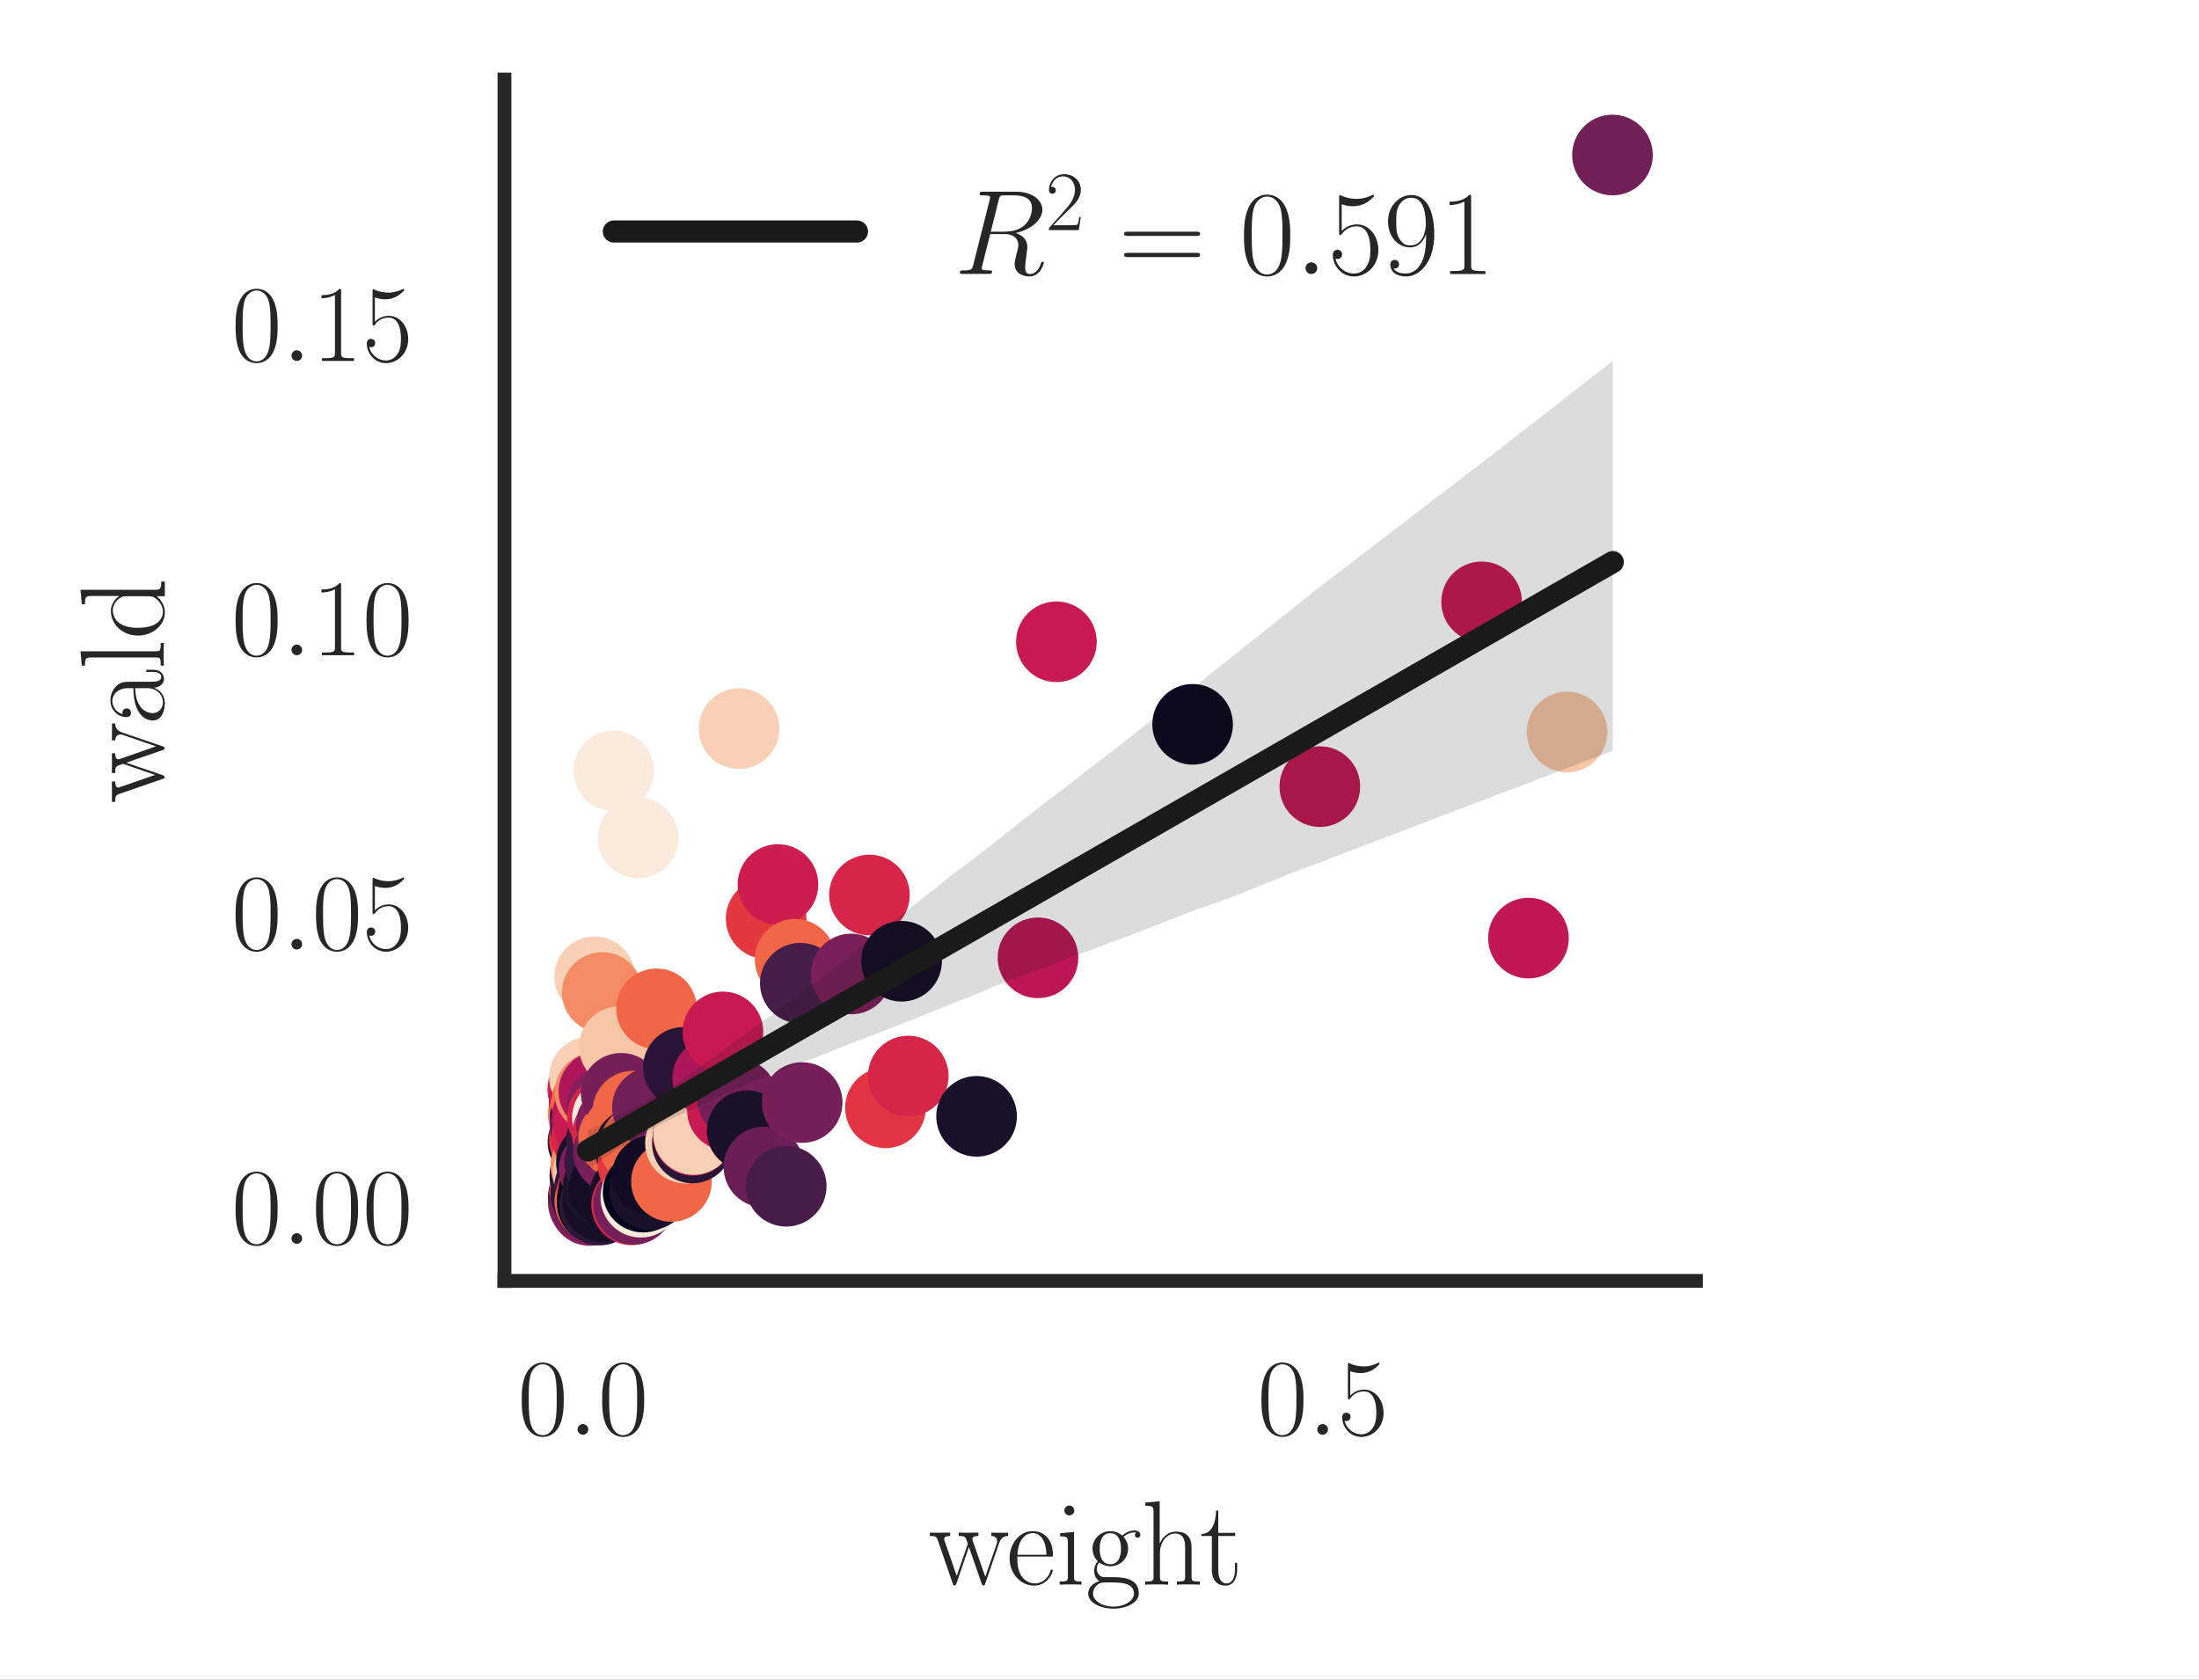 <?xml version="1.0" encoding="UTF-8" standalone="no"?>
<!-- Created with matplotlib (http://matplotlib.org/) -->

<svg
   xmlns:dc="http://purl.org/dc/elements/1.1/"
   xmlns:cc="http://creativecommons.org/ns#"
   xmlns:rdf="http://www.w3.org/1999/02/22-rdf-syntax-ns#"
   xmlns:svg="http://www.w3.org/2000/svg"
   xmlns="http://www.w3.org/2000/svg"
   xmlns:xlink="http://www.w3.org/1999/xlink"
   xmlns:sodipodi="http://sodipodi.sourceforge.net/DTD/sodipodi-0.dtd"
   xmlns:inkscape="http://www.inkscape.org/namespaces/inkscape"
   height="152pt"
   version="1.1"
   viewBox="0 0 199 152"
   width="199pt"
   id="svg2"
   inkscape:version="0.91 r13725"
   sodipodi:docname="fit_wald.svg">
  <rect x="0" y="0" width="199" height="152" fill="#808080" stroke="none"/>
  <sodipodi:namedview
     pagecolor="#ffffff"
     bordercolor="#666666"
     borderopacity="1"
     objecttolerance="10"
     gridtolerance="10"
     guidetolerance="10"
     inkscape:pageopacity="0"
     inkscape:pageshadow="2"
     inkscape:window-width="1867"
     inkscape:window-height="1056"
     id="namedview745"
     showgrid="false"
     inkscape:zoom="1.1979899"
     inkscape:cx="124.375"
     inkscape:cy="95"
     inkscape:window-x="53"
     inkscape:window-y="24"
     inkscape:window-maximized="1"
     inkscape:current-layer="svg2" />
  <defs
     id="defs4">
    <style
       type="text/css"
       id="style6">
*{stroke-linecap:butt;stroke-linejoin:round;}
  </style>
  </defs>
  <path
     d="m 0,152.717 199.787,0 L 199.787,0 0,0 Z"
     style="fill:#ffffff;stroke-linecap:butt;stroke-linejoin:round"
     id="path10"
     inkscape:connector-curvature="0" />
  <g
     id="patch_2"
     style="stroke-linecap:butt;stroke-linejoin:round">
    <path
       d="m 45.653,115.92 107.819,0 0,-108.72 -107.819,0 z"
       style="fill:#ffffff;stroke-linecap:butt;stroke-linejoin:round"
       id="path14"
       inkscape:connector-curvature="0" />
  </g>
  <g
     id="matplotlib.axis_1"
     style="stroke-linecap:butt;stroke-linejoin:round">
    <g
       id="xtick_1"
       style="stroke-linecap:butt;stroke-linejoin:round">
      <g
         id="line2d_1"
         style="stroke-linecap:butt;stroke-linejoin:round" />
      <g
         id="text_1"
         style="stroke-linecap:butt;stroke-linejoin:round">
        <!-- $0.0$ -->
        <defs
           id="defs20">
          <path
             d="M 42,31.641 C 42,37.75 41.906,48.125 37.703,56.109 34,63.109 28.094,65.594 22.906,65.594 18.094,65.594 12,63.406 8.203,56.203 4.203,48.719 3.797,39.438 3.797,31.641 3.797,25.953 3.906,17.281 7,9.672 11.297,-0.609 19,-2 22.906,-2 27.5,-2 34.5,-0.109 38.594,9.375 41.594,16.281 42,24.359 42,31.641 Z M 22.906,-0.406 c -6.406,0 -10.203,5.484 -11.609,13.094 -1.094,5.875 -1.094,14.469 -1.094,20.062 0,7.688 0,14.078 1.297,20.172 C 13.406,61.391 19,64 22.906,64 27,64 32.297,61.297 34.203,53.125 35.5,47.438 35.594,40.734 35.594,32.75 c 0,-6.5 0,-14.484 -1.188,-20.375 -2.109,-10.891 -8,-12.781 -11.5,-12.781 z"
             id="CMR17-48"
             inkscape:connector-curvature="0"
             style="stroke-linecap:butt;stroke-linejoin:round" />
          <path
             d="m 18.406,4.797 c 0,2.891 -2.406,4.875 -4.812,4.875 -2.891,0 -4.891,-2.391 -4.891,-4.781 C 8.703,2 11.094,0 13.5,0 c 2.906,0 4.906,2.391 4.906,4.797 z"
             id="CMMI12-58"
             inkscape:connector-curvature="0"
             style="stroke-linecap:butt;stroke-linejoin:round" />
        </defs>
        <g
           style="fill:#262626;stroke-linecap:butt;stroke-linejoin:round"
           transform="matrix(0.1,0,0,-0.1,46.834,129.839)"
           id="g24">
          <use
             transform="scale(0.996,0.996)"
             xlink:href="#CMR17-48"
             id="use26"
             style="stroke-linecap:butt;stroke-linejoin:round"
             x="0"
             y="0"
             width="100%"
             height="100%" />
          <use
             transform="matrix(0.996,0,0,0.996,45.69,0)"
             xlink:href="#CMMI12-58"
             id="use28"
             style="stroke-linecap:butt;stroke-linejoin:round"
             x="0"
             y="0"
             width="100%"
             height="100%" />
          <use
             transform="matrix(0.996,0,0,0.996,72.788,0)"
             xlink:href="#CMR17-48"
             id="use30"
             style="stroke-linecap:butt;stroke-linejoin:round"
             x="0"
             y="0"
             width="100%"
             height="100%" />
        </g>
      </g>
    </g>
    <g
       id="xtick_2"
       style="stroke-linecap:butt;stroke-linejoin:round">
      <g
         id="line2d_2"
         style="stroke-linecap:butt;stroke-linejoin:round" />
      <g
         id="text_2"
         style="stroke-linecap:butt;stroke-linejoin:round">
        <!-- $0.5$ -->
        <defs
           id="defs35">
          <path
             d="M 11.406,57.688 C 12.406,57.281 16.5,56 20.703,56 30,56 35.094,61.109 38,64.062 38,64.953 38,65.5 37.406,65.5 c -0.109,0 -0.312,0 -1.109,-0.453 -3.5,-1.641 -7.594,-2.969 -12.594,-2.969 -3,0 -7.5,0.406 -12.406,2.594 -1.094,0.5 -1.297,0.5 -1.391,0.5 -0.5,0 -0.609,-0.109 -0.609,-2.094 l 0,-28.656 c 0,-1.781 0,-2.281 1,-2.281 0.5,0 0.703,0.203 1.203,0.891 3.203,4.484 7.594,6.375 12.594,6.375 3.5,0 11,-2.188 11,-19.266 0,-3.188 0,-8.969 -3,-13.562 -2.5,-4.094 -6.391,-6.188 -10.688,-6.188 C 14.797,0.391 8.094,5 6.297,12.719 6.703,12.609 7.5,12.422 7.906,12.422 c 1.297,0 3.797,0.703 3.797,3.797 C 11.703,18.906 9.797,20 7.906,20 5.594,20 4.094,18.594 4.094,15.797 4.094,7.094 11,-2 21.594,-2 c 10.312,0 20.109,8.875 20.109,21.75 0,11.969 -7.797,21.25 -17.5,21.25 -5.109,0 -9.406,-1.891 -12.797,-5.469 z"
             id="CMR17-53"
             inkscape:connector-curvature="0"
             style="stroke-linecap:butt;stroke-linejoin:round" />
        </defs>
        <g
           style="fill:#262626;stroke-linecap:butt;stroke-linejoin:round"
           transform="matrix(0.1,0,0,-0.1,113.775,129.839)"
           id="g38">
          <use
             transform="scale(0.996,0.996)"
             xlink:href="#CMR17-48"
             id="use40"
             style="stroke-linecap:butt;stroke-linejoin:round"
             x="0"
             y="0"
             width="100%"
             height="100%" />
          <use
             transform="matrix(0.996,0,0,0.996,45.69,0)"
             xlink:href="#CMMI12-58"
             id="use42"
             style="stroke-linecap:butt;stroke-linejoin:round"
             x="0"
             y="0"
             width="100%"
             height="100%" />
          <use
             transform="matrix(0.996,0,0,0.996,72.788,0)"
             xlink:href="#CMR17-53"
             id="use44"
             style="stroke-linecap:butt;stroke-linejoin:round"
             x="0"
             y="0"
             width="100%"
             height="100%" />
        </g>
      </g>
    </g>
    <g
       id="text_3"
       style="stroke-linecap:butt;stroke-linejoin:round">
      <!-- weight -->
      <defs
         id="defs47">
        <path
           d="m 58.203,34.109 c 2,5.891 6,5.891 7.5,5.891 l 0,2.688 c -2,0 -4,0 -6,0 -1.906,0 -6.203,0 -7.906,0.094 l 0,-2.781 c 3.109,0 4.797,-1.797 4.797,-4.281 0,-0.703 -0.188,-1.594 -0.391,-2.281 L 46.797,6.359 36.594,35.547 c -0.188,0.688 -0.5,1.484 -0.5,1.875 C 36.094,40 39.5,40 41.094,40 l 0,2.781 c -2.297,-0.094 -6.5,-0.094 -8.891,-0.094 -2.5,0 -5.109,0 -7.406,0.094 l 0,-2.781 c 5.5,0 5.5,-0.203 7.609,-6.422 l -9.203,-26.531 -9.906,28.594 c -0.5,1.281 -0.5,1.484 -0.5,1.781 0,2.578 3.406,2.578 5,2.578 l 0,2.781 C 15.406,42.688 11.203,42.688 8.703,42.688 6.5,42.688 3.094,42.688 1,42.781 L 1,40 c 4.406,0 5.5,-0.297 6.594,-3.578 l 12.312,-35.656 c 0.391,-1.281 0.688,-1.578 1.5,-1.578 0.688,0 1.094,0.203 1.594,1.688 L 33.297,30.938 43.703,0.875 c 0.5,-1.484 0.891,-1.688 1.594,-1.688 0.797,0 1.109,0.297 1.5,1.594 z"
           id="CMR17-119"
           inkscape:connector-curvature="0"
           style="stroke-linecap:butt;stroke-linejoin:round" />
        <path
           d="M 38.094,23 C 38.5,23.406 38.5,23.609 38.5,24.625 38.5,34.969 33.094,44 21.703,44 c -10.609,0 -19,-10.109 -19,-22.391 0,-13 9.5,-22.609 20.094,-22.609 C 34,-1 38.406,9.484 38.406,11.562 c 0,0.688 -0.609,0.688 -0.812,0.688 -0.688,0 -0.797,-0.203 -1.188,-1.375 C 34.203,4.141 28.703,0.797 23.5,0.797 19.203,0.797 14.906,3.172 12.203,7.5 9.094,12.547 9.094,18.375 9.094,23 Z M 9.203,24.5 c 0.703,14.641 8.391,17.906 12.391,17.906 6.812,0 11.406,-6.516 11.5,-17.906 z"
           id="CMR17-101"
           inkscape:connector-curvature="0"
           style="stroke-linecap:butt;stroke-linejoin:round" />
        <path
           d="m 15.5,61.078 c 0,2.188 -1.797,4.078 -4.094,4.078 -2.203,0 -4.109,-1.781 -4.109,-4.078 C 7.297,58.891 9.094,57 11.406,57 13.594,57 15.5,58.797 15.5,61.078 Z M 3.797,42.281 l 0,-2.578 c 5.609,0 6.406,-0.609 6.406,-5.375 l 0,-27.656 c 0,-3.797 -0.406,-4.281 -6.797,-4.281 l 0,-2.594 C 5.797,0 10.094,0 12.594,0 c 2.406,0 6.5,0 8.812,-0.203 l 0,2.594 c -5.906,0 -6.109,0.594 -6.109,4.172 l 0,36.812 z"
           id="CMR17-105"
           inkscape:connector-curvature="0"
           style="stroke-linecap:butt;stroke-linejoin:round" />
        <path
           d="M 11.094,18.188 C 13,16.688 16.297,15 20.297,15 28.203,15 35,21.203 35,29.5 35,32.094 34.203,36.094 31.203,39.203 34,42.062 38.094,43 40.406,43 c 0.391,0 1,0 1.5,-0.281 -0.406,-0.094 -1.312,-0.484 -1.312,-2.016 0,-1.219 0.906,-2.094 2.203,-2.094 1.5,0 2.297,0.969 2.297,2.234 0,1.828 -1.5,3.75 -4.688,3.75 -4,0 -7.5,-1.812 -10.312,-4.281 C 27.094,43.016 23.5,44 20.297,44 12.406,44 5.594,37.797 5.594,29.5 c 0,-5.719 3.312,-9.312 4.312,-10.312 -3,-3.5 -3,-7.578 -3,-8.078 0,-2.594 1,-6.391 4.391,-8.484 C 6.094,1.328 2,-2.641 2,-7.594 2,-14.734 11.5,-20 22.906,-20 c 11,0 20.891,5.062 20.891,12.516 C 43.797,6 29,6 21.297,6 19,6 14.906,6 14.406,6.109 c -3.109,0.5 -5.203,3.297 -5.203,6.797 0,0.891 0,3.094 1.891,5.281 z m 9.203,-1.5 C 11.5,16.688 11.5,27.5 11.5,29.516 11.5,31.5 11.5,42.312 20.297,42.312 c 8.797,0 8.797,-10.812 8.797,-12.797 0,-2.016 0,-12.828 -8.797,-12.828 z m 2.609,-34.984 c -10,0 -16.906,5.25 -16.906,10.703 0,3.078 1.703,5.953 3.906,7.531 2.5,1.688 3.5,1.688 10.297,1.688 8.203,0 19.594,0 19.594,-9.219 0,-5.453 -6.891,-10.703 -16.891,-10.703 z"
           id="CMR17-103"
           inkscape:connector-curvature="0"
           style="stroke-linecap:butt;stroke-linejoin:round" />
        <path
           d="m 41.5,30.203 c 0,5.094 -1,13.391 -12.797,13.391 C 20.5,43.594 16.5,37 15.297,33.703 l -0.094,0 0,34.984 -11.906,-1.094 0,-2.594 c 5.906,0 6.797,-0.594 6.797,-5.359 l 0,-52.984 c 0,-3.781 -0.391,-4.266 -6.797,-4.266 l 0,-2.594 C 5.703,0 10.094,0 12.703,0 c 2.594,0 7.094,0 9.5,-0.203 l 0,2.594 c -6.406,0 -6.797,0.391 -6.797,4.297 l 0,19.219 C 15.406,35.109 21,42 28,42 c 7.406,0 8.203,-6.594 8.203,-11.406 l 0,-23.906 c 0,-3.812 -0.406,-4.297 -6.797,-4.297 l 0,-2.594 C 31.797,0 36.203,0 38.797,0 c 2.609,0 7.109,0 9.5,-0.203 l 0,2.594 C 41.906,2.391 41.5,2.781 41.5,6.688 Z"
           id="CMR17-104"
           inkscape:connector-curvature="0"
           style="stroke-linecap:butt;stroke-linejoin:round" />
        <path
           d="m 15.094,40 14,0 0,2.578 -14,0 0,18.422 -1.797,0 C 13.094,50.703 9.594,41.688 1.094,41.688 l 0,-1.688 8.703,0 0,-27.953 C 9.797,10.156 9.797,-1 21.406,-1 c 5.891,0 9.297,5.781 9.297,13.141 l 0,5.672 -1.797,0 0,-5.578 C 28.906,5.375 26.203,0.797 22,0.797 c -2.906,0 -6.906,1.984 -6.906,11.047 z"
           id="CMR17-116"
           inkscape:connector-curvature="0"
           style="stroke-linecap:butt;stroke-linejoin:round" />
      </defs>
      <g
         style="fill:#262626;stroke-linecap:butt;stroke-linejoin:round"
         transform="matrix(0.11,0,0,-0.11,84.037,143.386)"
         id="g55">
        <use
           transform="scale(0.996,0.996)"
           xlink:href="#CMR17-119"
           id="use57"
           style="stroke-linecap:butt;stroke-linejoin:round"
           x="0"
           y="0"
           width="100%"
           height="100%" />
        <use
           transform="matrix(0.996,0,0,0.996,63.907,0)"
           xlink:href="#CMR17-101"
           id="use59"
           style="stroke-linecap:butt;stroke-linejoin:round"
           x="0"
           y="0"
           width="100%"
           height="100%" />
        <use
           transform="matrix(0.996,0,0,0.996,104.393,0)"
           xlink:href="#CMR17-105"
           id="use61"
           style="stroke-linecap:butt;stroke-linejoin:round"
           x="0"
           y="0"
           width="100%"
           height="100%" />
        <use
           transform="matrix(0.996,0,0,0.996,129.264,0)"
           xlink:href="#CMR17-103"
           id="use63"
           style="stroke-linecap:butt;stroke-linejoin:round"
           x="0"
           y="0"
           width="100%"
           height="100%" />
        <use
           transform="matrix(0.996,0,0,0.996,174.955,0)"
           xlink:href="#CMR17-104"
           id="use65"
           style="stroke-linecap:butt;stroke-linejoin:round"
           x="0"
           y="0"
           width="100%"
           height="100%" />
        <use
           transform="matrix(0.996,0,0,0.996,223.248,0)"
           xlink:href="#CMR17-116"
           id="use67"
           style="stroke-linecap:butt;stroke-linejoin:round"
           x="0"
           y="0"
           width="100%"
           height="100%" />
      </g>
    </g>
  </g>
  <g
     id="matplotlib.axis_2"
     style="stroke-linecap:butt;stroke-linejoin:round">
    <g
       id="ytick_1"
       style="stroke-linecap:butt;stroke-linejoin:round">
      <g
         id="line2d_3"
         style="stroke-linecap:butt;stroke-linejoin:round" />
      <g
         id="text_4"
         style="stroke-linecap:butt;stroke-linejoin:round">
        <!-- $0.00$ -->
        <g
           style="fill:#262626;stroke-linecap:butt;stroke-linejoin:round"
           transform="matrix(0.1,0,0,-0.1,20.941,112.563)"
           id="g73">
          <use
             transform="scale(0.996,0.996)"
             xlink:href="#CMR17-48"
             id="use75"
             style="stroke-linecap:butt;stroke-linejoin:round"
             x="0"
             y="0"
             width="100%"
             height="100%" />
          <use
             transform="matrix(0.996,0,0,0.996,45.69,0)"
             xlink:href="#CMMI12-58"
             id="use77"
             style="stroke-linecap:butt;stroke-linejoin:round"
             x="0"
             y="0"
             width="100%"
             height="100%" />
          <use
             transform="matrix(0.996,0,0,0.996,72.788,0)"
             xlink:href="#CMR17-48"
             id="use79"
             style="stroke-linecap:butt;stroke-linejoin:round"
             x="0"
             y="0"
             width="100%"
             height="100%" />
          <use
             transform="matrix(0.996,0,0,0.996,118.478,0)"
             xlink:href="#CMR17-48"
             id="use81"
             style="stroke-linecap:butt;stroke-linejoin:round"
             x="0"
             y="0"
             width="100%"
             height="100%" />
        </g>
      </g>
    </g>
    <g
       id="ytick_2"
       style="stroke-linecap:butt;stroke-linejoin:round">
      <g
         id="line2d_4"
         style="stroke-linecap:butt;stroke-linejoin:round" />
      <g
         id="text_5"
         style="stroke-linecap:butt;stroke-linejoin:round">
        <!-- $0.05$ -->
        <g
           style="fill:#262626;stroke-linecap:butt;stroke-linejoin:round"
           transform="matrix(0.1,0,0,-0.1,20.941,85.93)"
           id="g86">
          <use
             transform="scale(0.996,0.996)"
             xlink:href="#CMR17-48"
             id="use88"
             style="stroke-linecap:butt;stroke-linejoin:round"
             x="0"
             y="0"
             width="100%"
             height="100%" />
          <use
             transform="matrix(0.996,0,0,0.996,45.69,0)"
             xlink:href="#CMMI12-58"
             id="use90"
             style="stroke-linecap:butt;stroke-linejoin:round"
             x="0"
             y="0"
             width="100%"
             height="100%" />
          <use
             transform="matrix(0.996,0,0,0.996,72.788,0)"
             xlink:href="#CMR17-48"
             id="use92"
             style="stroke-linecap:butt;stroke-linejoin:round"
             x="0"
             y="0"
             width="100%"
             height="100%" />
          <use
             transform="matrix(0.996,0,0,0.996,118.478,0)"
             xlink:href="#CMR17-53"
             id="use94"
             style="stroke-linecap:butt;stroke-linejoin:round"
             x="0"
             y="0"
             width="100%"
             height="100%" />
        </g>
      </g>
    </g>
    <g
       id="ytick_3"
       style="stroke-linecap:butt;stroke-linejoin:round">
      <g
         id="line2d_5"
         style="stroke-linecap:butt;stroke-linejoin:round" />
      <g
         id="text_6"
         style="stroke-linecap:butt;stroke-linejoin:round">
        <!-- $0.10$ -->
        <defs
           id="defs99">
          <path
             d="M 26.594,63.406 C 26.594,65.5 26.5,65.5 25.094,65.5 21.203,61.188 15.297,59.797 9.703,59.797 c -0.297,0 -0.797,0 -0.906,-0.297 C 8.703,59.297 8.703,59.094 8.703,57 11.797,57 17,57.594 21,59.984 L 21,7.203 C 21,3.688 20.797,2.5 12.203,2.5 l -3,0 0,-2.5 C 14,0 19,0 23.797,0 28.594,0 33.594,0 38.406,0 l 0,2.5 -3,0 c -8.609,0 -8.812,1.094 -8.812,4.656 z"
             id="CMR17-49"
             inkscape:connector-curvature="0"
             style="stroke-linecap:butt;stroke-linejoin:round" />
        </defs>
        <g
           style="fill:#262626;stroke-linecap:butt;stroke-linejoin:round"
           transform="matrix(0.1,0,0,-0.1,20.941,59.297)"
           id="g102">
          <use
             transform="scale(0.996,0.996)"
             xlink:href="#CMR17-48"
             id="use104"
             style="stroke-linecap:butt;stroke-linejoin:round"
             x="0"
             y="0"
             width="100%"
             height="100%" />
          <use
             transform="matrix(0.996,0,0,0.996,45.69,0)"
             xlink:href="#CMMI12-58"
             id="use106"
             style="stroke-linecap:butt;stroke-linejoin:round"
             x="0"
             y="0"
             width="100%"
             height="100%" />
          <use
             transform="matrix(0.996,0,0,0.996,72.788,0)"
             xlink:href="#CMR17-49"
             id="use108"
             style="stroke-linecap:butt;stroke-linejoin:round"
             x="0"
             y="0"
             width="100%"
             height="100%" />
          <use
             transform="matrix(0.996,0,0,0.996,118.478,0)"
             xlink:href="#CMR17-48"
             id="use110"
             style="stroke-linecap:butt;stroke-linejoin:round"
             x="0"
             y="0"
             width="100%"
             height="100%" />
        </g>
      </g>
    </g>
    <g
       id="ytick_4"
       style="stroke-linecap:butt;stroke-linejoin:round">
      <g
         id="line2d_6"
         style="stroke-linecap:butt;stroke-linejoin:round" />
      <g
         id="text_7"
         style="stroke-linecap:butt;stroke-linejoin:round">
        <!-- $0.15$ -->
        <g
           style="fill:#262626;stroke-linecap:butt;stroke-linejoin:round"
           transform="matrix(0.1,0,0,-0.1,20.941,32.664)"
           id="g115">
          <use
             transform="scale(0.996,0.996)"
             xlink:href="#CMR17-48"
             id="use117"
             style="stroke-linecap:butt;stroke-linejoin:round"
             x="0"
             y="0"
             width="100%"
             height="100%" />
          <use
             transform="matrix(0.996,0,0,0.996,45.69,0)"
             xlink:href="#CMMI12-58"
             id="use119"
             style="stroke-linecap:butt;stroke-linejoin:round"
             x="0"
             y="0"
             width="100%"
             height="100%" />
          <use
             transform="matrix(0.996,0,0,0.996,72.788,0)"
             xlink:href="#CMR17-49"
             id="use121"
             style="stroke-linecap:butt;stroke-linejoin:round"
             x="0"
             y="0"
             width="100%"
             height="100%" />
          <use
             transform="matrix(0.996,0,0,0.996,118.478,0)"
             xlink:href="#CMR17-53"
             id="use123"
             style="stroke-linecap:butt;stroke-linejoin:round"
             x="0"
             y="0"
             width="100%"
             height="100%" />
        </g>
      </g>
    </g>
    <g
       id="text_8"
       style="stroke-linecap:butt;stroke-linejoin:round">
      <!-- wald -->
      <defs
         id="defs126">
        <path
           d="M 36,25.828 C 36,32.375 36,35.844 31.797,39.734 28.094,43 23.797,44 20.406,44 12.5,44 6.797,37.609 6.797,30.797 6.797,27 9.797,27 10.406,27 11.703,27 14,27.781 14,30.531 14,33 12.094,34.078 10.406,34.078 10,34.078 9.5,33.969 9.203,33.875 c 2.094,6.625 7.5,8.531 11,8.531 5,0 10.5,-4.453 10.5,-12.953 l 0,-4.453 c -5.906,0 -13,-0.797 -18.609,-3.797 C 5.797,17.703 4,12.703 4,8.906 4,1.203 13,-1 18.297,-1 c 5.5,0 10.609,3.172 12.797,8.984 0.203,-4.344 3,-8.266 7.406,-8.266 2.094,0 7.406,1.375 7.406,9.141 l 0,5.516 -1.812,0 0,-5.594 c 0,-6 -2.688,-6.781 -4,-6.781 C 36,2 36,7.156 36,11.531 Z M 30.703,13.594 c 0,-8.641 -6.203,-13 -11.703,-13 -5,0 -8.906,3.703 -8.906,8.312 0,2.984 1.312,8.281 7.109,11.484 C 22,23.094 27.5,23.5 30.703,23.5 Z"
           id="CMR17-97"
           inkscape:connector-curvature="0"
           style="stroke-linecap:butt;stroke-linejoin:round" />
        <path
           d="M 15.297,68.688 3.406,67.594 3.406,65 c 5.891,0 6.797,-0.594 6.797,-5.359 l 0,-52.984 c 0,-3.781 -0.406,-4.266 -6.797,-4.266 l 0,-2.594 C 5.797,0 10.203,0 12.703,0 c 2.594,0 7,0 9.391,-0.203 l 0,2.594 c -6.391,0 -6.797,0.391 -6.797,4.266 z"
           id="CMR17-108"
           inkscape:connector-curvature="0"
           style="stroke-linecap:butt;stroke-linejoin:round" />
        <path
           d="m 29.203,67.594 0,-2.594 C 35.094,65 36,64.406 36,59.688 l 0,-23.047 c -0.406,0.5 -4.5,6.953 -12.594,6.953 C 13.203,43.594 3.297,34.5 3.297,21.312 3.297,8.203 12.594,-1 22.406,-1 c 8.5,0 12.891,6.266 13.391,6.938 l 0,-6.922 12.109,0 0,2.984 C 42,2 41.094,2.594 41.094,7.391 l 0,61.297 z m 6.594,-55.797 c 0,-3 -1.797,-5.703 -4.094,-7.703 -3.406,-3 -6.797,-3.5 -8.703,-3.5 -2.906,0 -13.297,1.5 -13.297,20.594 C 9.703,40.812 21.297,42 23.906,42 28.5,42 32.203,39.406 34.5,35.797 c 1.297,-2.094 1.297,-2.391 1.297,-4.188 z"
           id="CMR17-100"
           inkscape:connector-curvature="0"
           style="stroke-linecap:butt;stroke-linejoin:round" />
      </defs>
      <g
         style="fill:#262626;stroke-linecap:butt;stroke-linejoin:round"
         transform="matrix(0,-0.11,-0.11,0,14.81,72.671)"
         id="g131">
        <use
           transform="scale(0.996,0.996)"
           xlink:href="#CMR17-119"
           id="use133"
           style="stroke-linecap:butt;stroke-linejoin:round"
           x="0"
           y="0"
           width="100%"
           height="100%" />
        <use
           transform="matrix(0.996,0,0,0.996,63.907,0)"
           xlink:href="#CMR17-97"
           id="use135"
           style="stroke-linecap:butt;stroke-linejoin:round"
           x="0"
           y="0"
           width="100%"
           height="100%" />
        <use
           transform="matrix(0.996,0,0,0.996,109.598,0)"
           xlink:href="#CMR17-108"
           id="use137"
           style="stroke-linecap:butt;stroke-linejoin:round"
           x="0"
           y="0"
           width="100%"
           height="100%" />
        <use
           transform="matrix(0.996,0,0,0.996,134.469,0)"
           xlink:href="#CMR17-100"
           id="use139"
           style="stroke-linecap:butt;stroke-linejoin:round"
           x="0"
           y="0"
           width="100%"
           height="100%" />
      </g>
    </g>
  </g>
  <g
     id="PathCollection_1"
     style="stroke-linecap:butt;stroke-linejoin:round">
    <defs
       id="defs142">
      <path
         d="M 0,3.5 C 0.928,3.5 1.819,3.131 2.475,2.475 3.131,1.819 3.5,0.928 3.5,0 3.5,-0.928 3.131,-1.819 2.475,-2.475 1.819,-3.131 0.928,-3.5 0,-3.5 c -0.928,0 -1.819,0.369 -2.475,1.025 C -3.131,-1.819 -3.5,-0.928 -3.5,0 c 0,0.928 0.369,1.819 1.025,2.475 C -1.819,3.131 -0.928,3.5 0,3.5 Z"
         id="C0_0_ff58dbfb06"
         inkscape:connector-curvature="0"
         style="stroke-linecap:butt;stroke-linejoin:round" />
    </defs>
    <g
       clip-path="url(#pe23783f74c)"
       id="g145"
       style="stroke-linecap:butt;stroke-linejoin:round">
      <use
         style="fill:#f16646;stroke:#f16646;stroke-width:0.3;stroke-linecap:butt;stroke-linejoin:round"
         x="53.202"
         xlink:href="#C0_0_ff58dbfb06"
         y="98.492"
         id="use147"
         width="100%"
         height="100%" />
    </g>
    <g
       clip-path="url(#pe23783f74c)"
       id="g149"
       style="stroke-linecap:butt;stroke-linejoin:round">
      <use
         style="fill:#d72549;stroke:#d72549;stroke-width:0.3;stroke-linecap:butt;stroke-linejoin:round"
         x="53.203"
         xlink:href="#C0_0_ff58dbfb06"
         y="98.608"
         id="use151"
         width="100%"
         height="100%" />
    </g>
    <g
       clip-path="url(#pe23783f74c)"
       id="g153"
       style="stroke-linecap:butt;stroke-linejoin:round">
      <use
         style="fill:#271534;stroke:#271534;stroke-width:0.3;stroke-linecap:butt;stroke-linejoin:round"
         x="53.21"
         xlink:href="#C0_0_ff58dbfb06"
         y="103.364"
         id="use155"
         width="100%"
         height="100%" />
    </g>
    <g
       clip-path="url(#pe23783f74c)"
       id="g157"
       style="stroke-linecap:butt;stroke-linejoin:round">
      <use
         style="fill:#f58b63;stroke:#f58b63;stroke-width:0.3;stroke-linecap:butt;stroke-linejoin:round"
         x="53.225"
         xlink:href="#C0_0_ff58dbfb06"
         y="100.854"
         id="use159"
         width="100%"
         height="100%" />
    </g>
    <g
       clip-path="url(#pe23783f74c)"
       id="g161"
       style="stroke-linecap:butt;stroke-linejoin:round">
      <use
         style="fill:#33183c;stroke:#33183c;stroke-width:0.3;stroke-linecap:butt;stroke-linejoin:round"
         x="53.23"
         xlink:href="#C0_0_ff58dbfb06"
         y="108.41"
         id="use163"
         width="100%"
         height="100%" />
    </g>
    <g
       clip-path="url(#pe23783f74c)"
       id="g165"
       style="stroke-linecap:butt;stroke-linejoin:round">
      <use
         style="fill:#7f1e5a;stroke:#7f1e5a;stroke-width:0.3;stroke-linecap:butt;stroke-linejoin:round"
         x="53.245"
         xlink:href="#C0_0_ff58dbfb06"
         y="108.849"
         id="use167"
         width="100%"
         height="100%" />
    </g>
    <g
       clip-path="url(#pe23783f74c)"
       id="g169"
       style="stroke-linecap:butt;stroke-linejoin:round">
      <use
         style="fill:#34193d;stroke:#34193d;stroke-width:0.3;stroke-linecap:butt;stroke-linejoin:round"
         x="53.297"
         xlink:href="#C0_0_ff58dbfb06"
         y="108.064"
         id="use171"
         width="100%"
         height="100%" />
    </g>
    <g
       clip-path="url(#pe23783f74c)"
       id="g173"
       style="stroke-linecap:butt;stroke-linejoin:round">
      <use
         style="fill:#c11754;stroke:#c11754;stroke-width:0.3;stroke-linecap:butt;stroke-linejoin:round"
         x="53.314"
         xlink:href="#C0_0_ff58dbfb06"
         y="99.764"
         id="use175"
         width="100%"
         height="100%" />
    </g>
    <g
       clip-path="url(#pe23783f74c)"
       id="g177"
       style="stroke-linecap:butt;stroke-linejoin:round">
      <use
         style="fill:#e23442;stroke:#e23442;stroke-width:0.3;stroke-linecap:butt;stroke-linejoin:round"
         x="53.331"
         xlink:href="#C0_0_ff58dbfb06"
         y="103.106"
         id="use179"
         width="100%"
         height="100%" />
    </g>
    <g
       clip-path="url(#pe23783f74c)"
       id="g181"
       style="stroke-linecap:butt;stroke-linejoin:round">
      <use
         style="fill:#f7d0b5;stroke:#f7d0b5;stroke-width:0.3;stroke-linecap:butt;stroke-linejoin:round"
         x="53.345"
         xlink:href="#C0_0_ff58dbfb06"
         y="97.465"
         id="use183"
         width="100%"
         height="100%" />
    </g>
    <g
       clip-path="url(#pe23783f74c)"
       id="g185"
       style="stroke-linecap:butt;stroke-linejoin:round">
      <use
         style="fill:#d72549;stroke:#d72549;stroke-width:0.3;stroke-linecap:butt;stroke-linejoin:round"
         x="53.366"
         xlink:href="#C0_0_ff58dbfb06"
         y="107.971"
         id="use187"
         width="100%"
         height="100%" />
    </g>
    <g
       clip-path="url(#pe23783f74c)"
       id="g189"
       style="stroke-linecap:butt;stroke-linejoin:round">
      <use
         style="fill:#f16646;stroke:#f16646;stroke-width:0.3;stroke-linecap:butt;stroke-linejoin:round"
         x="53.368"
         xlink:href="#C0_0_ff58dbfb06"
         y="100.558"
         id="use191"
         width="100%"
         height="100%" />
    </g>
    <g
       clip-path="url(#pe23783f74c)"
       id="g193"
       style="stroke-linecap:butt;stroke-linejoin:round">
      <use
         style="fill:#f16646;stroke:#f16646;stroke-width:0.3;stroke-linecap:butt;stroke-linejoin:round"
         x="53.38"
         xlink:href="#C0_0_ff58dbfb06"
         y="107.848"
         id="use195"
         width="100%"
         height="100%" />
    </g>
    <g
       clip-path="url(#pe23783f74c)"
       id="g197"
       style="stroke-linecap:butt;stroke-linejoin:round">
      <use
         style="fill:#861e5b;stroke:#861e5b;stroke-width:0.3;stroke-linecap:butt;stroke-linejoin:round"
         x="53.382"
         xlink:href="#C0_0_ff58dbfb06"
         y="109.092"
         id="use199"
         width="100%"
         height="100%" />
    </g>
    <g
       clip-path="url(#pe23783f74c)"
       id="g201"
       style="stroke-linecap:butt;stroke-linejoin:round">
      <use
         style="fill:#03051a;stroke:#03051a;stroke-width:0.3;stroke-linecap:butt;stroke-linejoin:round"
         x="53.382"
         xlink:href="#C0_0_ff58dbfb06"
         y="106.399"
         id="use203"
         width="100%"
         height="100%" />
    </g>
    <g
       clip-path="url(#pe23783f74c)"
       id="g205"
       style="stroke-linecap:butt;stroke-linejoin:round">
      <use
         style="fill:#711f57;stroke:#711f57;stroke-width:0.3;stroke-linecap:butt;stroke-linejoin:round"
         x="53.394"
         xlink:href="#C0_0_ff58dbfb06"
         y="108.742"
         id="use207"
         width="100%"
         height="100%" />
    </g>
    <g
       clip-path="url(#pe23783f74c)"
       id="g209"
       style="stroke-linecap:butt;stroke-linejoin:round">
      <use
         style="fill:#281535;stroke:#281535;stroke-width:0.3;stroke-linecap:butt;stroke-linejoin:round"
         x="53.405"
         xlink:href="#C0_0_ff58dbfb06"
         y="101.203"
         id="use211"
         width="100%"
         height="100%" />
    </g>
    <g
       clip-path="url(#pe23783f74c)"
       id="g213"
       style="stroke-linecap:butt;stroke-linejoin:round">
      <use
         style="fill:#691f55;stroke:#691f55;stroke-width:0.3;stroke-linecap:butt;stroke-linejoin:round"
         x="53.412"
         xlink:href="#C0_0_ff58dbfb06"
         y="101.992"
         id="use215"
         width="100%"
         height="100%" />
    </g>
    <g
       clip-path="url(#pe23783f74c)"
       id="g217"
       style="stroke-linecap:butt;stroke-linejoin:round">
      <use
         style="fill:#7b1f59;stroke:#7b1f59;stroke-width:0.3;stroke-linecap:butt;stroke-linejoin:round"
         x="53.454"
         xlink:href="#C0_0_ff58dbfb06"
         y="105.779"
         id="use219"
         width="100%"
         height="100%" />
    </g>
    <g
       clip-path="url(#pe23783f74c)"
       id="g221"
       style="stroke-linecap:butt;stroke-linejoin:round">
      <use
         style="fill:#531e4d;stroke:#531e4d;stroke-width:0.3;stroke-linecap:butt;stroke-linejoin:round"
         x="53.454"
         xlink:href="#C0_0_ff58dbfb06"
         y="107.843"
         id="use223"
         width="100%"
         height="100%" />
    </g>
    <g
       clip-path="url(#pe23783f74c)"
       id="g225"
       style="stroke-linecap:butt;stroke-linejoin:round">
      <use
         style="fill:#f58b63;stroke:#f58b63;stroke-width:0.3;stroke-linecap:butt;stroke-linejoin:round"
         x="53.476"
         xlink:href="#C0_0_ff58dbfb06"
         y="105.421"
         id="use227"
         width="100%"
         height="100%" />
    </g>
    <g
       clip-path="url(#pe23783f74c)"
       id="g229"
       style="stroke-linecap:butt;stroke-linejoin:round">
      <use
         style="fill:#271534;stroke:#271534;stroke-width:0.3;stroke-linecap:butt;stroke-linejoin:round"
         x="53.485"
         xlink:href="#C0_0_ff58dbfb06"
         y="108.086"
         id="use231"
         width="100%"
         height="100%" />
    </g>
    <g
       clip-path="url(#pe23783f74c)"
       id="g233"
       style="stroke-linecap:butt;stroke-linejoin:round">
      <use
         style="fill:#f16646;stroke:#f16646;stroke-width:0.3;stroke-linecap:butt;stroke-linejoin:round"
         x="53.542"
         xlink:href="#C0_0_ff58dbfb06"
         y="99.755"
         id="use235"
         width="100%"
         height="100%" />
    </g>
    <g
       clip-path="url(#pe23783f74c)"
       id="g237"
       style="stroke-linecap:butt;stroke-linejoin:round">
      <use
         style="fill:#cd1c4e;stroke:#cd1c4e;stroke-width:0.3;stroke-linecap:butt;stroke-linejoin:round"
         x="53.559"
         xlink:href="#C0_0_ff58dbfb06"
         y="102.857"
         id="use239"
         width="100%"
         height="100%" />
    </g>
    <g
       clip-path="url(#pe23783f74c)"
       id="g241"
       style="stroke-linecap:butt;stroke-linejoin:round">
      <use
         style="fill:#d72549;stroke:#d72549;stroke-width:0.3;stroke-linecap:butt;stroke-linejoin:round"
         x="53.592"
         xlink:href="#C0_0_ff58dbfb06"
         y="102.787"
         id="use243"
         width="100%"
         height="100%" />
    </g>
    <g
       clip-path="url(#pe23783f74c)"
       id="g245"
       style="stroke-linecap:butt;stroke-linejoin:round">
      <use
         style="fill:#bc1656;stroke:#bc1656;stroke-width:0.3;stroke-linecap:butt;stroke-linejoin:round"
         x="53.609"
         xlink:href="#C0_0_ff58dbfb06"
         y="101.015"
         id="use247"
         width="100%"
         height="100%" />
    </g>
    <g
       clip-path="url(#pe23783f74c)"
       id="g249"
       style="stroke-linecap:butt;stroke-linejoin:round">
      <use
         style="fill:#f7c6a6;stroke:#f7c6a6;stroke-width:0.3;stroke-linecap:butt;stroke-linejoin:round"
         x="53.657"
         xlink:href="#C0_0_ff58dbfb06"
         y="106.173"
         id="use251"
         width="100%"
         height="100%" />
    </g>
    <g
       clip-path="url(#pe23783f74c)"
       id="g253"
       style="stroke-linecap:butt;stroke-linejoin:round">
      <use
         style="fill:#c81951;stroke:#c81951;stroke-width:0.3;stroke-linecap:butt;stroke-linejoin:round"
         x="53.73"
         xlink:href="#C0_0_ff58dbfb06"
         y="101.729"
         id="use255"
         width="100%"
         height="100%" />
    </g>
    <g
       clip-path="url(#pe23783f74c)"
       id="g257"
       style="stroke-linecap:butt;stroke-linejoin:round">
      <use
         style="fill:#241432;stroke:#241432;stroke-width:0.3;stroke-linecap:butt;stroke-linejoin:round"
         x="53.748"
         xlink:href="#C0_0_ff58dbfb06"
         y="108.471"
         id="use259"
         width="100%"
         height="100%" />
    </g>
    <g
       clip-path="url(#pe23783f74c)"
       id="g261"
       style="stroke-linecap:butt;stroke-linejoin:round">
      <use
         style="fill:#33183c;stroke:#33183c;stroke-width:0.3;stroke-linecap:butt;stroke-linejoin:round"
         x="53.803"
         xlink:href="#C0_0_ff58dbfb06"
         y="107.463"
         id="use263"
         width="100%"
         height="100%" />
    </g>
    <g
       clip-path="url(#pe23783f74c)"
       id="g265"
       style="stroke-linecap:butt;stroke-linejoin:round">
      <use
         style="fill:#f7d0b5;stroke:#f7d0b5;stroke-width:0.3;stroke-linecap:butt;stroke-linejoin:round"
         x="53.815"
         xlink:href="#C0_0_ff58dbfb06"
         y="88.397"
         id="use267"
         width="100%"
         height="100%" />
    </g>
    <g
       clip-path="url(#pe23783f74c)"
       id="g269"
       style="stroke-linecap:butt;stroke-linejoin:round">
      <use
         style="fill:#f16646;stroke:#f16646;stroke-width:0.3;stroke-linecap:butt;stroke-linejoin:round"
         x="53.828"
         xlink:href="#C0_0_ff58dbfb06"
         y="108.707"
         id="use271"
         width="100%"
         height="100%" />
    </g>
    <g
       clip-path="url(#pe23783f74c)"
       id="g273"
       style="stroke-linecap:butt;stroke-linejoin:round">
      <use
         style="fill:#f58b63;stroke:#f58b63;stroke-width:0.3;stroke-linecap:butt;stroke-linejoin:round"
         x="53.834"
         xlink:href="#C0_0_ff58dbfb06"
         y="98.89"
         id="use275"
         width="100%"
         height="100%" />
    </g>
    <g
       clip-path="url(#pe23783f74c)"
       id="g277"
       style="stroke-linecap:butt;stroke-linejoin:round">
      <use
         style="fill:#1a102a;stroke:#1a102a;stroke-width:0.3;stroke-linecap:butt;stroke-linejoin:round"
         x="53.97"
         xlink:href="#C0_0_ff58dbfb06"
         y="105.18"
         id="use279"
         width="100%"
         height="100%" />
    </g>
    <g
       clip-path="url(#pe23783f74c)"
       id="g281"
       style="stroke-linecap:butt;stroke-linejoin:round">
      <use
         style="fill:#e43841;stroke:#e43841;stroke-width:0.3;stroke-linecap:butt;stroke-linejoin:round"
         x="54.002"
         xlink:href="#C0_0_ff58dbfb06"
         y="108.044"
         id="use283"
         width="100%"
         height="100%" />
    </g>
    <g
       clip-path="url(#pe23783f74c)"
       id="g285"
       style="stroke-linecap:butt;stroke-linejoin:round">
      <use
         style="fill:#7b1f59;stroke:#7b1f59;stroke-width:0.3;stroke-linecap:butt;stroke-linejoin:round"
         x="54.03"
         xlink:href="#C0_0_ff58dbfb06"
         y="108.843"
         id="use287"
         width="100%"
         height="100%" />
    </g>
    <g
       clip-path="url(#pe23783f74c)"
       id="g289"
       style="stroke-linecap:butt;stroke-linejoin:round">
      <use
         style="fill:#04051a;stroke:#04051a;stroke-width:0.3;stroke-linecap:butt;stroke-linejoin:round"
         x="54.061"
         xlink:href="#C0_0_ff58dbfb06"
         y="108.922"
         id="use291"
         width="100%"
         height="100%" />
    </g>
    <g
       clip-path="url(#pe23783f74c)"
       id="g293"
       style="stroke-linecap:butt;stroke-linejoin:round">
      <use
         style="fill:#04051a;stroke:#04051a;stroke-width:0.3;stroke-linecap:butt;stroke-linejoin:round"
         x="54.07"
         xlink:href="#C0_0_ff58dbfb06"
         y="108.477"
         id="use295"
         width="100%"
         height="100%" />
    </g>
    <g
       clip-path="url(#pe23783f74c)"
       id="g297"
       style="stroke-linecap:butt;stroke-linejoin:round">
      <use
         style="fill:#ad1759;stroke:#ad1759;stroke-width:0.3;stroke-linecap:butt;stroke-linejoin:round"
         x="54.2"
         xlink:href="#C0_0_ff58dbfb06"
         y="98.77"
         id="use299"
         width="100%"
         height="100%" />
    </g>
    <g
       clip-path="url(#pe23783f74c)"
       id="g301"
       style="stroke-linecap:butt;stroke-linejoin:round">
      <use
         style="fill:#03051a;stroke:#03051a;stroke-width:0.3;stroke-linecap:butt;stroke-linejoin:round"
         x="54.206"
         xlink:href="#C0_0_ff58dbfb06"
         y="107.729"
         id="use303"
         width="100%"
         height="100%" />
    </g>
    <g
       clip-path="url(#pe23783f74c)"
       id="g305"
       style="stroke-linecap:butt;stroke-linejoin:round">
      <use
         style="fill:#841e5a;stroke:#841e5a;stroke-width:0.3;stroke-linecap:butt;stroke-linejoin:round"
         x="54.223"
         xlink:href="#C0_0_ff58dbfb06"
         y="105.812"
         id="use307"
         width="100%"
         height="100%" />
    </g>
    <g
       clip-path="url(#pe23783f74c)"
       id="g309"
       style="stroke-linecap:butt;stroke-linejoin:round">
      <use
         style="fill:#2d1738;stroke:#2d1738;stroke-width:0.3;stroke-linecap:butt;stroke-linejoin:round"
         x="54.265"
         xlink:href="#C0_0_ff58dbfb06"
         y="109.055"
         id="use311"
         width="100%"
         height="100%" />
    </g>
    <g
       clip-path="url(#pe23783f74c)"
       id="g313"
       style="stroke-linecap:butt;stroke-linejoin:round">
      <use
         style="fill:#f58b63;stroke:#f58b63;stroke-width:0.3;stroke-linecap:butt;stroke-linejoin:round"
         x="54.508"
         xlink:href="#C0_0_ff58dbfb06"
         y="89.822"
         id="use315"
         width="100%"
         height="100%" />
    </g>
    <g
       clip-path="url(#pe23783f74c)"
       id="g317"
       style="stroke-linecap:butt;stroke-linejoin:round">
      <use
         style="fill:#170f28;stroke:#170f28;stroke-width:0.3;stroke-linecap:butt;stroke-linejoin:round"
         x="54.536"
         xlink:href="#C0_0_ff58dbfb06"
         y="108.752"
         id="use319"
         width="100%"
         height="100%" />
    </g>
    <g
       clip-path="url(#pe23783f74c)"
       id="g321"
       style="stroke-linecap:butt;stroke-linejoin:round">
      <use
         style="fill:#1d112c;stroke:#1d112c;stroke-width:0.3;stroke-linecap:butt;stroke-linejoin:round"
         x="54.588"
         xlink:href="#C0_0_ff58dbfb06"
         y="107.336"
         id="use323"
         width="100%"
         height="100%" />
    </g>
    <g
       clip-path="url(#pe23783f74c)"
       id="g325"
       style="stroke-linecap:butt;stroke-linejoin:round">
      <use
         style="fill:#34193d;stroke:#34193d;stroke-width:0.3;stroke-linecap:butt;stroke-linejoin:round"
         x="54.728"
         xlink:href="#C0_0_ff58dbfb06"
         y="105.218"
         id="use327"
         width="100%"
         height="100%" />
    </g>
    <g
       clip-path="url(#pe23783f74c)"
       id="g329"
       style="stroke-linecap:butt;stroke-linejoin:round">
      <use
         style="fill:#34193d;stroke:#34193d;stroke-width:0.3;stroke-linecap:butt;stroke-linejoin:round"
         x="54.87"
         xlink:href="#C0_0_ff58dbfb06"
         y="103.18"
         id="use331"
         width="100%"
         height="100%" />
    </g>
    <g
       clip-path="url(#pe23783f74c)"
       id="g333"
       style="stroke-linecap:butt;stroke-linejoin:round">
      <use
         style="fill:#861e5b;stroke:#861e5b;stroke-width:0.3;stroke-linecap:butt;stroke-linejoin:round"
         x="54.914"
         xlink:href="#C0_0_ff58dbfb06"
         y="100.156"
         id="use335"
         width="100%"
         height="100%" />
    </g>
    <g
       clip-path="url(#pe23783f74c)"
       id="g337"
       style="stroke-linecap:butt;stroke-linejoin:round">
      <use
         style="fill:#d72549;stroke:#d72549;stroke-width:0.3;stroke-linecap:butt;stroke-linejoin:round"
         x="54.964"
         xlink:href="#C0_0_ff58dbfb06"
         y="101.09"
         id="use339"
         width="100%"
         height="100%" />
    </g>
    <g
       clip-path="url(#pe23783f74c)"
       id="g341"
       style="stroke-linecap:butt;stroke-linejoin:round">
      <use
         style="fill:#130d25;stroke:#130d25;stroke-width:0.3;stroke-linecap:butt;stroke-linejoin:round"
         x="55.114"
         xlink:href="#C0_0_ff58dbfb06"
         y="107.498"
         id="use343"
         width="100%"
         height="100%" />
    </g>
    <g
       clip-path="url(#pe23783f74c)"
       id="g345"
       style="stroke-linecap:butt;stroke-linejoin:round">
      <use
         style="fill:#cd1c4e;stroke:#cd1c4e;stroke-width:0.3;stroke-linecap:butt;stroke-linejoin:round"
         x="55.226"
         xlink:href="#C0_0_ff58dbfb06"
         y="101.23"
         id="use347"
         width="100%"
         height="100%" />
    </g>
    <g
       clip-path="url(#pe23783f74c)"
       id="g349"
       style="stroke-linecap:butt;stroke-linejoin:round">
      <use
         style="fill:#faebdd;stroke:#faebdd;stroke-width:0.3;stroke-linecap:butt;stroke-linejoin:round"
         x="55.418"
         xlink:href="#C0_0_ff58dbfb06"
         y="101.156"
         id="use351"
         width="100%"
         height="100%" />
    </g>
    <g
       clip-path="url(#pe23783f74c)"
       id="g353"
       style="stroke-linecap:butt;stroke-linejoin:round">
      <use
         style="fill:#d72549;stroke:#d72549;stroke-width:0.3;stroke-linecap:butt;stroke-linejoin:round"
         x="55.421"
         xlink:href="#C0_0_ff58dbfb06"
         y="102.652"
         id="use355"
         width="100%"
         height="100%" />
    </g>
    <g
       clip-path="url(#pe23783f74c)"
       id="g357"
       style="stroke-linecap:butt;stroke-linejoin:round">
      <use
         style="fill:#711f57;stroke:#711f57;stroke-width:0.3;stroke-linecap:butt;stroke-linejoin:round"
         x="55.523"
         xlink:href="#C0_0_ff58dbfb06"
         y="104.279"
         id="use359"
         width="100%"
         height="100%" />
    </g>
    <g
       clip-path="url(#pe23783f74c)"
       id="g361"
       style="stroke-linecap:butt;stroke-linejoin:round">
      <use
         style="fill:#faebdd;stroke:#faebdd;stroke-width:0.3;stroke-linecap:butt;stroke-linejoin:round"
         x="55.53"
         xlink:href="#C0_0_ff58dbfb06"
         y="69.76"
         id="use363"
         width="100%"
         height="100%" />
    </g>
    <g
       clip-path="url(#pe23783f74c)"
       id="g365"
       style="stroke-linecap:butt;stroke-linejoin:round">
      <use
         style="fill:#761f58;stroke:#761f58;stroke-width:0.3;stroke-linecap:butt;stroke-linejoin:round"
         x="55.75"
         xlink:href="#C0_0_ff58dbfb06"
         y="104.453"
         id="use367"
         width="100%"
         height="100%" />
    </g>
    <g
       clip-path="url(#pe23783f74c)"
       id="g369"
       style="stroke-linecap:butt;stroke-linejoin:round">
      <use
         style="fill:#861e5b;stroke:#861e5b;stroke-width:0.3;stroke-linecap:butt;stroke-linejoin:round"
         x="55.774"
         xlink:href="#C0_0_ff58dbfb06"
         y="101.783"
         id="use371"
         width="100%"
         height="100%" />
    </g>
    <g
       clip-path="url(#pe23783f74c)"
       id="g373"
       style="stroke-linecap:butt;stroke-linejoin:round">
      <use
         style="fill:#f16646;stroke:#f16646;stroke-width:0.3;stroke-linecap:butt;stroke-linejoin:round"
         x="55.983"
         xlink:href="#C0_0_ff58dbfb06"
         y="103.007"
         id="use375"
         width="100%"
         height="100%" />
    </g>
    <g
       clip-path="url(#pe23783f74c)"
       id="g377"
       style="stroke-linecap:butt;stroke-linejoin:round">
      <use
         style="fill:#f7c6a6;stroke:#f7c6a6;stroke-width:0.3;stroke-linecap:butt;stroke-linejoin:round"
         x="56.053"
         xlink:href="#C0_0_ff58dbfb06"
         y="94.73"
         id="use379"
         width="100%"
         height="100%" />
    </g>
    <g
       clip-path="url(#pe23783f74c)"
       id="g381"
       style="stroke-linecap:butt;stroke-linejoin:round">
      <use
         style="fill:#761f58;stroke:#761f58;stroke-width:0.3;stroke-linecap:butt;stroke-linejoin:round"
         x="56.215"
         xlink:href="#C0_0_ff58dbfb06"
         y="98.943"
         id="use383"
         width="100%"
         height="100%" />
    </g>
    <g
       clip-path="url(#pe23783f74c)"
       id="g385"
       style="stroke-linecap:butt;stroke-linejoin:round">
      <use
         style="fill:#f16646;stroke:#f16646;stroke-width:0.3;stroke-linecap:butt;stroke-linejoin:round"
         x="56.366"
         xlink:href="#C0_0_ff58dbfb06"
         y="102.624"
         id="use387"
         width="100%"
         height="100%" />
    </g>
    <g
       clip-path="url(#pe23783f74c)"
       id="g389"
       style="stroke-linecap:butt;stroke-linejoin:round">
      <use
         style="fill:#170f28;stroke:#170f28;stroke-width:0.3;stroke-linecap:butt;stroke-linejoin:round"
         x="57.009"
         xlink:href="#C0_0_ff58dbfb06"
         y="108.095"
         id="use391"
         width="100%"
         height="100%" />
    </g>
    <g
       clip-path="url(#pe23783f74c)"
       id="g393"
       style="stroke-linecap:butt;stroke-linejoin:round">
      <use
         style="fill:#d72549;stroke:#d72549;stroke-width:0.3;stroke-linecap:butt;stroke-linejoin:round"
         x="57.156"
         xlink:href="#C0_0_ff58dbfb06"
         y="109.036"
         id="use395"
         width="100%"
         height="100%" />
    </g>
    <g
       clip-path="url(#pe23783f74c)"
       id="g397"
       style="stroke-linecap:butt;stroke-linejoin:round">
      <use
         style="fill:#f16646;stroke:#f16646;stroke-width:0.3;stroke-linecap:butt;stroke-linejoin:round"
         x="57.275"
         xlink:href="#C0_0_ff58dbfb06"
         y="100.557"
         id="use399"
         width="100%"
         height="100%" />
    </g>
    <g
       clip-path="url(#pe23783f74c)"
       id="g401"
       style="stroke-linecap:butt;stroke-linejoin:round">
      <use
         style="fill:#761f58;stroke:#761f58;stroke-width:0.3;stroke-linecap:butt;stroke-linejoin:round"
         x="57.346"
         xlink:href="#C0_0_ff58dbfb06"
         y="108.98"
         id="use403"
         width="100%"
         height="100%" />
    </g>
    <g
       clip-path="url(#pe23783f74c)"
       id="g405"
       style="stroke-linecap:butt;stroke-linejoin:round">
      <use
         style="fill:#1a102a;stroke:#1a102a;stroke-width:0.3;stroke-linecap:butt;stroke-linejoin:round"
         x="57.451"
         xlink:href="#C0_0_ff58dbfb06"
         y="103.907"
         id="use407"
         width="100%"
         height="100%" />
    </g>
    <g
       clip-path="url(#pe23783f74c)"
       id="g409"
       style="stroke-linecap:butt;stroke-linejoin:round">
      <use
         style="fill:#e43841;stroke:#e43841;stroke-width:0.3;stroke-linecap:butt;stroke-linejoin:round"
         x="57.736"
         xlink:href="#C0_0_ff58dbfb06"
         y="105.37"
         id="use411"
         width="100%"
         height="100%" />
    </g>
    <g
       clip-path="url(#pe23783f74c)"
       id="g413"
       style="stroke-linecap:butt;stroke-linejoin:round">
      <use
         style="fill:#faebdd;stroke:#faebdd;stroke-width:0.3;stroke-linecap:butt;stroke-linejoin:round"
         x="57.748"
         xlink:href="#C0_0_ff58dbfb06"
         y="75.833"
         id="use415"
         width="100%"
         height="100%" />
    </g>
    <g
       clip-path="url(#pe23783f74c)"
       id="g417"
       style="stroke-linecap:butt;stroke-linejoin:round">
      <use
         style="fill:#f16646;stroke:#f16646;stroke-width:0.3;stroke-linecap:butt;stroke-linejoin:round"
         x="57.897"
         xlink:href="#C0_0_ff58dbfb06"
         y="103.666"
         id="use419"
         width="100%"
         height="100%" />
    </g>
    <g
       clip-path="url(#pe23783f74c)"
       id="g421"
       style="stroke-linecap:butt;stroke-linejoin:round">
      <use
         style="fill:#faebdd;stroke:#faebdd;stroke-width:0.3;stroke-linecap:butt;stroke-linejoin:round"
         x="57.991"
         xlink:href="#C0_0_ff58dbfb06"
         y="108.345"
         id="use423"
         width="100%"
         height="100%" />
    </g>
    <g
       clip-path="url(#pe23783f74c)"
       id="g425"
       style="stroke-linecap:butt;stroke-linejoin:round">
      <use
         style="fill:#03051a;stroke:#03051a;stroke-width:0.3;stroke-linecap:butt;stroke-linejoin:round"
         x="58.202"
         xlink:href="#C0_0_ff58dbfb06"
         y="107.884"
         id="use427"
         width="100%"
         height="100%" />
    </g>
    <g
       clip-path="url(#pe23783f74c)"
       id="g429"
       style="stroke-linecap:butt;stroke-linejoin:round">
      <use
         style="fill:#1a102a;stroke:#1a102a;stroke-width:0.3;stroke-linecap:butt;stroke-linejoin:round"
         x="58.799"
         xlink:href="#C0_0_ff58dbfb06"
         y="107.66"
         id="use431"
         width="100%"
         height="100%" />
    </g>
    <g
       clip-path="url(#pe23783f74c)"
       id="g433"
       style="stroke-linecap:butt;stroke-linejoin:round">
      <use
         style="fill:#711f57;stroke:#711f57;stroke-width:0.3;stroke-linecap:butt;stroke-linejoin:round"
         x="59.043"
         xlink:href="#C0_0_ff58dbfb06"
         y="100.224"
         id="use435"
         width="100%"
         height="100%" />
    </g>
    <g
       clip-path="url(#pe23783f74c)"
       id="g437"
       style="stroke-linecap:butt;stroke-linejoin:round">
      <use
         style="fill:#110c24;stroke:#110c24;stroke-width:0.3;stroke-linecap:butt;stroke-linejoin:round"
         x="59.043"
         xlink:href="#C0_0_ff58dbfb06"
         y="106.371"
         id="use439"
         width="100%"
         height="100%" />
    </g>
    <g
       clip-path="url(#pe23783f74c)"
       id="g441"
       style="stroke-linecap:butt;stroke-linejoin:round">
      <use
         style="fill:#f16646;stroke:#f16646;stroke-width:0.3;stroke-linecap:butt;stroke-linejoin:round"
         x="59.42"
         xlink:href="#C0_0_ff58dbfb06"
         y="91.299"
         id="use443"
         width="100%"
         height="100%" />
    </g>
    <g
       clip-path="url(#pe23783f74c)"
       id="g445"
       style="stroke-linecap:butt;stroke-linejoin:round">
      <use
         style="fill:#f16646;stroke:#f16646;stroke-width:0.3;stroke-linecap:butt;stroke-linejoin:round"
         x="60.764"
         xlink:href="#C0_0_ff58dbfb06"
         y="106.921"
         id="use447"
         width="100%"
         height="100%" />
    </g>
    <g
       clip-path="url(#pe23783f74c)"
       id="g449"
       style="stroke-linecap:butt;stroke-linejoin:round">
      <use
         style="fill:#281535;stroke:#281535;stroke-width:0.3;stroke-linecap:butt;stroke-linejoin:round"
         x="61.848"
         xlink:href="#C0_0_ff58dbfb06"
         y="96.593"
         id="use451"
         width="100%"
         height="100%" />
    </g>
    <g
       clip-path="url(#pe23783f74c)"
       id="g453"
       style="stroke-linecap:butt;stroke-linejoin:round">
      <use
         style="fill:#f7d0b5;stroke:#f7d0b5;stroke-width:0.3;stroke-linecap:butt;stroke-linejoin:round"
         x="62.031"
         xlink:href="#C0_0_ff58dbfb06"
         y="103.444"
         id="use455"
         width="100%"
         height="100%" />
    </g>
    <g
       clip-path="url(#pe23783f74c)"
       id="g457"
       style="stroke-linecap:butt;stroke-linejoin:round">
      <use
         style="fill:#281535;stroke:#281535;stroke-width:0.3;stroke-linecap:butt;stroke-linejoin:round"
         x="62.656"
         xlink:href="#C0_0_ff58dbfb06"
         y="103.433"
         id="use459"
         width="100%"
         height="100%" />
    </g>
    <g
       clip-path="url(#pe23783f74c)"
       id="g461"
       style="stroke-linecap:butt;stroke-linejoin:round">
      <use
         style="fill:#c81951;stroke:#c81951;stroke-width:0.3;stroke-linecap:butt;stroke-linejoin:round"
         x="62.722"
         xlink:href="#C0_0_ff58dbfb06"
         y="102.754"
         id="use463"
         width="100%"
         height="100%" />
    </g>
    <g
       clip-path="url(#pe23783f74c)"
       id="g465"
       style="stroke-linecap:butt;stroke-linejoin:round">
      <use
         style="fill:#f7d0b5;stroke:#f7d0b5;stroke-width:0.3;stroke-linecap:butt;stroke-linejoin:round"
         x="62.767"
         xlink:href="#C0_0_ff58dbfb06"
         y="102.673"
         id="use467"
         width="100%"
         height="100%" />
    </g>
    <g
       clip-path="url(#pe23783f74c)"
       id="g469"
       style="stroke-linecap:butt;stroke-linejoin:round">
      <use
         style="fill:#ad1759;stroke:#ad1759;stroke-width:0.3;stroke-linecap:butt;stroke-linejoin:round"
         x="64.499"
         xlink:href="#C0_0_ff58dbfb06"
         y="97.582"
         id="use471"
         width="100%"
         height="100%" />
    </g>
    <g
       clip-path="url(#pe23783f74c)"
       id="g473"
       style="stroke-linecap:butt;stroke-linejoin:round">
      <use
         style="fill:#c81951;stroke:#c81951;stroke-width:0.3;stroke-linecap:butt;stroke-linejoin:round"
         x="65.422"
         xlink:href="#C0_0_ff58dbfb06"
         y="93.386"
         id="use475"
         width="100%"
         height="100%" />
    </g>
    <g
       clip-path="url(#pe23783f74c)"
       id="g477"
       style="stroke-linecap:butt;stroke-linejoin:round">
      <use
         style="fill:#c81951;stroke:#c81951;stroke-width:0.3;stroke-linecap:butt;stroke-linejoin:round"
         x="65.829"
         xlink:href="#C0_0_ff58dbfb06"
         y="100.477"
         id="use479"
         width="100%"
         height="100%" />
    </g>
    <g
       clip-path="url(#pe23783f74c)"
       id="g481"
       style="stroke-linecap:butt;stroke-linejoin:round">
      <use
         style="fill:#761f58;stroke:#761f58;stroke-width:0.3;stroke-linecap:butt;stroke-linejoin:round"
         x="66.738"
         xlink:href="#C0_0_ff58dbfb06"
         y="99.453"
         id="use483"
         width="100%"
         height="100%" />
    </g>
    <g
       clip-path="url(#pe23783f74c)"
       id="g485"
       style="stroke-linecap:butt;stroke-linejoin:round">
      <use
         style="fill:#f7d0b5;stroke:#f7d0b5;stroke-width:0.3;stroke-linecap:butt;stroke-linejoin:round"
         x="66.877"
         xlink:href="#C0_0_ff58dbfb06"
         y="65.94"
         id="use487"
         width="100%"
         height="100%" />
    </g>
    <g
       clip-path="url(#pe23783f74c)"
       id="g489"
       style="stroke-linecap:butt;stroke-linejoin:round">
      <use
         style="fill:#1a102a;stroke:#1a102a;stroke-width:0.3;stroke-linecap:butt;stroke-linejoin:round"
         x="67.614"
         xlink:href="#C0_0_ff58dbfb06"
         y="102.331"
         id="use491"
         width="100%"
         height="100%" />
    </g>
    <g
       clip-path="url(#pe23783f74c)"
       id="g493"
       style="stroke-linecap:butt;stroke-linejoin:round">
      <use
         style="fill:#691f55;stroke:#691f55;stroke-width:0.3;stroke-linecap:butt;stroke-linejoin:round"
         x="69.132"
         xlink:href="#C0_0_ff58dbfb06"
         y="105.614"
         id="use495"
         width="100%"
         height="100%" />
    </g>
    <g
       clip-path="url(#pe23783f74c)"
       id="g497"
       style="stroke-linecap:butt;stroke-linejoin:round">
      <use
         style="fill:#e43841;stroke:#e43841;stroke-width:0.3;stroke-linecap:butt;stroke-linejoin:round"
         x="69.331"
         xlink:href="#C0_0_ff58dbfb06"
         y="83.134"
         id="use499"
         width="100%"
         height="100%" />
    </g>
    <g
       clip-path="url(#pe23783f74c)"
       id="g501"
       style="stroke-linecap:butt;stroke-linejoin:round">
      <use
         style="fill:#cd1c4e;stroke:#cd1c4e;stroke-width:0.3;stroke-linecap:butt;stroke-linejoin:round"
         x="70.402"
         xlink:href="#C0_0_ff58dbfb06"
         y="80.047"
         id="use503"
         width="100%"
         height="100%" />
    </g>
    <g
       clip-path="url(#pe23783f74c)"
       id="g505"
       style="stroke-linecap:butt;stroke-linejoin:round">
      <use
         style="fill:#481c48;stroke:#481c48;stroke-width:0.3;stroke-linecap:butt;stroke-linejoin:round"
         x="71.148"
         xlink:href="#C0_0_ff58dbfb06"
         y="107.352"
         id="use507"
         width="100%"
         height="100%" />
    </g>
    <g
       clip-path="url(#pe23783f74c)"
       id="g509"
       style="stroke-linecap:butt;stroke-linejoin:round">
      <use
         style="fill:#f16646;stroke:#f16646;stroke-width:0.3;stroke-linecap:butt;stroke-linejoin:round"
         x="71.956"
         xlink:href="#C0_0_ff58dbfb06"
         y="86.811"
         id="use511"
         width="100%"
         height="100%" />
    </g>
    <g
       clip-path="url(#pe23783f74c)"
       id="g513"
       style="stroke-linecap:butt;stroke-linejoin:round">
      <use
         style="fill:#461c48;stroke:#461c48;stroke-width:0.3;stroke-linecap:butt;stroke-linejoin:round"
         x="72.426"
         xlink:href="#C0_0_ff58dbfb06"
         y="88.974"
         id="use515"
         width="100%"
         height="100%" />
    </g>
    <g
       clip-path="url(#pe23783f74c)"
       id="g517"
       style="stroke-linecap:butt;stroke-linejoin:round">
      <use
         style="fill:#761f58;stroke:#761f58;stroke-width:0.3;stroke-linecap:butt;stroke-linejoin:round"
         x="72.594"
         xlink:href="#C0_0_ff58dbfb06"
         y="99.778"
         id="use519"
         width="100%"
         height="100%" />
    </g>
    <g
       clip-path="url(#pe23783f74c)"
       id="g521"
       style="stroke-linecap:butt;stroke-linejoin:round">
      <use
         style="fill:#7b1f59;stroke:#7b1f59;stroke-width:0.3;stroke-linecap:butt;stroke-linejoin:round"
         x="77.03"
         xlink:href="#C0_0_ff58dbfb06"
         y="88.143"
         id="use523"
         width="100%"
         height="100%" />
    </g>
    <g
       clip-path="url(#pe23783f74c)"
       id="g525"
       style="stroke-linecap:butt;stroke-linejoin:round">
      <use
         style="fill:#d72549;stroke:#d72549;stroke-width:0.3;stroke-linecap:butt;stroke-linejoin:round"
         x="78.68"
         xlink:href="#C0_0_ff58dbfb06"
         y="80.996"
         id="use527"
         width="100%"
         height="100%" />
    </g>
    <g
       clip-path="url(#pe23783f74c)"
       id="g529"
       style="stroke-linecap:butt;stroke-linejoin:round">
      <use
         style="fill:#e23442;stroke:#e23442;stroke-width:0.3;stroke-linecap:butt;stroke-linejoin:round"
         x="80.129"
         xlink:href="#C0_0_ff58dbfb06"
         y="100.253"
         id="use531"
         width="100%"
         height="100%" />
    </g>
    <g
       clip-path="url(#pe23783f74c)"
       id="g533"
       style="stroke-linecap:butt;stroke-linejoin:round">
      <use
         style="fill:#130d25;stroke:#130d25;stroke-width:0.3;stroke-linecap:butt;stroke-linejoin:round"
         x="81.589"
         xlink:href="#C0_0_ff58dbfb06"
         y="86.99"
         id="use535"
         width="100%"
         height="100%" />
    </g>
    <g
       clip-path="url(#pe23783f74c)"
       id="g537"
       style="stroke-linecap:butt;stroke-linejoin:round">
      <use
         style="fill:#d72549;stroke:#d72549;stroke-width:0.3;stroke-linecap:butt;stroke-linejoin:round"
         x="82.193"
         xlink:href="#C0_0_ff58dbfb06"
         y="97.381"
         id="use539"
         width="100%"
         height="100%" />
    </g>
    <g
       clip-path="url(#pe23783f74c)"
       id="g541"
       style="stroke-linecap:butt;stroke-linejoin:round">
      <use
         style="fill:#1a102a;stroke:#1a102a;stroke-width:0.3;stroke-linecap:butt;stroke-linejoin:round"
         x="88.377"
         xlink:href="#C0_0_ff58dbfb06"
         y="101.024"
         id="use543"
         width="100%"
         height="100%" />
    </g>
    <g
       clip-path="url(#pe23783f74c)"
       id="g545"
       style="stroke-linecap:butt;stroke-linejoin:round">
      <use
         style="fill:#bc1656;stroke:#bc1656;stroke-width:0.3;stroke-linecap:butt;stroke-linejoin:round"
         x="93.933"
         xlink:href="#C0_0_ff58dbfb06"
         y="86.681"
         id="use547"
         width="100%"
         height="100%" />
    </g>
    <g
       clip-path="url(#pe23783f74c)"
       id="g549"
       style="stroke-linecap:butt;stroke-linejoin:round">
      <use
         style="fill:#c81951;stroke:#c81951;stroke-width:0.3;stroke-linecap:butt;stroke-linejoin:round"
         x="95.601"
         xlink:href="#C0_0_ff58dbfb06"
         y="58.08"
         id="use551"
         width="100%"
         height="100%" />
    </g>
    <g
       clip-path="url(#pe23783f74c)"
       id="g553"
       style="stroke-linecap:butt;stroke-linejoin:round">
      <use
         style="fill:#0b0920;stroke:#0b0920;stroke-width:0.3;stroke-linecap:butt;stroke-linejoin:round"
         x="107.926"
         xlink:href="#C0_0_ff58dbfb06"
         y="65.55"
         id="use555"
         width="100%"
         height="100%" />
    </g>
    <g
       clip-path="url(#pe23783f74c)"
       id="g557"
       style="stroke-linecap:butt;stroke-linejoin:round">
      <use
         style="fill:#c11754;stroke:#c11754;stroke-width:0.3;stroke-linecap:butt;stroke-linejoin:round"
         x="119.44"
         xlink:href="#C0_0_ff58dbfb06"
         y="71.187"
         id="use559"
         width="100%"
         height="100%" />
    </g>
    <g
       clip-path="url(#pe23783f74c)"
       id="g561"
       style="stroke-linecap:butt;stroke-linejoin:round">
      <use
         style="fill:#c81951;stroke:#c81951;stroke-width:0.3;stroke-linecap:butt;stroke-linejoin:round"
         x="134.079"
         xlink:href="#C0_0_ff58dbfb06"
         y="54.467"
         id="use563"
         width="100%"
         height="100%" />
    </g>
    <g
       clip-path="url(#pe23783f74c)"
       id="g565"
       style="stroke-linecap:butt;stroke-linejoin:round">
      <use
         style="fill:#c11754;stroke:#c11754;stroke-width:0.3;stroke-linecap:butt;stroke-linejoin:round"
         x="138.319"
         xlink:href="#C0_0_ff58dbfb06"
         y="84.896"
         id="use567"
         width="100%"
         height="100%" />
    </g>
    <g
       clip-path="url(#pe23783f74c)"
       id="g569"
       style="stroke-linecap:butt;stroke-linejoin:round">
      <use
         style="fill:#f7c6a6;stroke:#f7c6a6;stroke-width:0.3;stroke-linecap:butt;stroke-linejoin:round"
         x="141.812"
         xlink:href="#C0_0_ff58dbfb06"
         y="66.246"
         id="use571"
         width="100%"
         height="100%" />
    </g>
    <g
       clip-path="url(#pe23783f74c)"
       id="g573"
       style="stroke-linecap:butt;stroke-linejoin:round">
      <use
         style="fill:#711f57;stroke:#711f57;stroke-width:0.3;stroke-linecap:butt;stroke-linejoin:round"
         x="145.922"
         xlink:href="#C0_0_ff58dbfb06"
         y="14.028"
         id="use575"
         width="100%"
         height="100%" />
    </g>
  </g>
  <g
     id="PolyCollection_1"
     style="stroke-linecap:butt;stroke-linejoin:round">
    <path
       clip-path="url(#pe23783f74c)"
       d="m 53.202,102.295 0,3.554 0.937,-0.627 0.937,-0.674 0.937,-0.624 0.937,-0.595 0.937,-0.563 0.937,-0.502 0.937,-0.5 0.937,-0.484 0.937,-0.427 0.937,-0.431 0.937,-0.431 0.937,-0.43 0.937,-0.465 0.937,-0.399 0.937,-0.386 0.937,-0.414 0.937,-0.438 0.937,-0.327 0.937,-0.373 0.937,-0.386 0.937,-0.353 0.937,-0.295 0.937,-0.396 0.937,-0.392 0.937,-0.36 0.937,-0.36 0.937,-0.359 0.937,-0.36 0.937,-0.36 0.937,-0.37 0.937,-0.37 0.937,-0.371 0.937,-0.371 0.937,-0.382 0.937,-0.382 0.937,-0.373 0.937,-0.352 0.937,-0.398 0.937,-0.398 0.937,-0.382 0.937,-0.356 0.937,-0.337 0.937,-0.347 0.937,-0.37 0.937,-0.361 0.937,-0.35 0.937,-0.364 0.937,-0.336 0.937,-0.349 0.937,-0.349 0.937,-0.35 0.937,-0.35 0.937,-0.35 0.937,-0.36 0.937,-0.369 0.937,-0.369 0.937,-0.369 0.937,-0.369 0.937,-0.338 0.937,-0.324 0.937,-0.324 0.937,-0.337 0.937,-0.375 0.937,-0.375 0.937,-0.375 0.937,-0.375 0.937,-0.375 0.937,-0.375 0.937,-0.362 0.937,-0.357 0.937,-0.357 0.937,-0.357 0.937,-0.357 0.937,-0.357 0.937,-0.357 0.937,-0.357 0.937,-0.357 0.937,-0.357 0.937,-0.357 0.937,-0.357 0.937,-0.357 0.937,-0.357 0.937,-0.357 0.937,-0.357 0.937,-0.357 0.937,-0.357 0.937,-0.357 0.937,-0.357 0.937,-0.357 0.937,-0.357 0.937,-0.357 0.937,-0.357 0.937,-0.357 0.937,-0.357 0.937,-0.357 0.937,-0.357 0.937,-0.357 0.937,-0.357 0.937,-0.357 0,-35.279 0,0 -0.937,0.73 -0.937,0.73 -0.937,0.73 -0.937,0.73 -0.937,0.73 -0.937,0.73 -0.937,0.73 -0.937,0.73 -0.937,0.73 -0.937,0.73 -0.937,0.73 -0.937,0.721 -0.937,0.718 -0.937,0.718 -0.937,0.718 -0.937,0.718 -0.937,0.718 -0.937,0.718 -0.937,0.718 -0.937,0.718 -0.937,0.718 -0.937,0.718 -0.937,0.718 -0.937,0.718 -0.937,0.718 -0.937,0.718 -0.937,0.718 -0.937,0.718 -0.937,0.729 -0.937,0.747 -0.937,0.747 -0.937,0.747 -0.937,0.747 -0.937,0.747 -0.937,0.747 -0.937,0.748 -0.937,0.748 -0.937,0.748 -0.937,0.748 -0.937,0.748 -0.937,0.731 -0.937,0.73 -0.937,0.73 -0.937,0.73 -0.937,0.73 -0.937,0.733 -0.937,0.752 -0.937,0.743 -0.937,0.717 -0.937,0.717 -0.937,0.717 -0.937,0.726 -0.937,0.729 -0.937,0.717 -0.937,0.695 -0.937,0.734 -0.937,0.742 -0.937,0.742 -0.937,0.742 -0.937,0.731 -0.937,0.73 -0.937,0.73 -0.937,0.705 -0.937,0.703 -0.937,0.742 -0.937,0.743 -0.937,0.743 -0.937,0.739 -0.937,0.74 -0.937,0.746 -0.937,0.713 -0.937,0.718 -0.937,0.738 -0.937,0.767 -0.937,0.763 -0.937,0.711 -0.937,0.71 -0.937,0.685 -0.937,0.734 -0.937,0.707 -0.937,0.704 -0.937,0.629 -0.937,0.689 -0.937,0.704 -0.937,0.691 -0.937,0.695 -0.937,0.655 -0.937,0.656 -0.937,0.657 -0.937,0.652 -0.937,0.615 -0.937,0.552 -0.937,0.576 -0.937,0.486 -0.937,0.491 -0.937,0.43 -0.937,0.49 -0.937,0.491 -0.937,0.428 z"
       style="fill:#1a1a1a;fill-opacity:0.15;stroke-linecap:butt;stroke-linejoin:round"
       id="path578"
       inkscape:connector-curvature="0" />
  </g>
  <g
     id="line2d_7"
     style="stroke-linecap:butt;stroke-linejoin:round">
    <path
       clip-path="url(#pe23783f74c)"
       d="m 53.202,104.121 0.937,-0.538 0.937,-0.538 0.937,-0.538 0.937,-0.538 0.937,-0.538 0.937,-0.538 0.937,-0.538 0.937,-0.538 0.937,-0.538 0.937,-0.538 0.937,-0.538 0.937,-0.538 0.937,-0.538 0.937,-0.538 0.937,-0.538 0.937,-0.538 0.937,-0.538 0.937,-0.538 0.937,-0.538 0.937,-0.538 0.937,-0.538 0.937,-0.538 0.937,-0.538 0.937,-0.538 0.937,-0.538 0.937,-0.538 0.937,-0.538 0.937,-0.538 0.937,-0.538 0.937,-0.538 0.937,-0.538 0.937,-0.538 0.937,-0.538 0.937,-0.538 0.937,-0.538 0.937,-0.538 0.937,-0.538 0.937,-0.538 0.937,-0.538 0.937,-0.538 0.937,-0.538 0.937,-0.538 0.937,-0.538 0.937,-0.538 0.937,-0.538 0.937,-0.538 0.937,-0.538 0.937,-0.538 0.937,-0.538 0.937,-0.538 0.937,-0.538 0.937,-0.538 0.937,-0.538 0.937,-0.538 0.937,-0.538 0.937,-0.538 0.937,-0.538 0.937,-0.538 0.937,-0.538 0.937,-0.538 0.937,-0.538 0.937,-0.538 0.937,-0.538 0.937,-0.538 0.937,-0.538 0.937,-0.538 0.937,-0.538 0.937,-0.538 0.937,-0.538 0.937,-0.538 0.937,-0.538 0.937,-0.538 0.937,-0.538 0.937,-0.538 0.937,-0.538 0.937,-0.538 0.937,-0.538 0.937,-0.538 0.937,-0.538 0.937,-0.538 0.937,-0.538 0.937,-0.538 0.937,-0.538 0.937,-0.538 0.937,-0.538 0.937,-0.538 0.937,-0.538 0.937,-0.538 0.937,-0.538 0.937,-0.538 0.937,-0.538 0.937,-0.538 0.937,-0.538 0.937,-0.538 0.937,-0.538 0.937,-0.538 0.937,-0.538 0.937,-0.538 0.937,-0.538"
       style="fill:none;stroke:#1a1a1a;stroke-width:2;stroke-linecap:round;stroke-linejoin:round"
       id="path581"
       inkscape:connector-curvature="0" />
  </g>
  <g
     id="patch_3"
     style="stroke-linecap:butt;stroke-linejoin:round">
    <path
       d="m 45.653,115.92 0,-108.72"
       style="fill:none;stroke:#262626;stroke-width:1.25;stroke-linecap:square;stroke-linejoin:miter"
       id="path584"
       inkscape:connector-curvature="0" />
  </g>
  <g
     id="patch_4"
     style="stroke-linecap:butt;stroke-linejoin:round">
    <path
       d="m 45.653,115.92 107.819,0"
       style="fill:none;stroke:#262626;stroke-width:1.25;stroke-linecap:square;stroke-linejoin:miter"
       id="path587"
       inkscape:connector-curvature="0" />
  </g>
  <g
     id="legend_1"
     style="stroke-linecap:butt;stroke-linejoin:round">
    <g
       id="line2d_8"
       style="stroke-linecap:butt;stroke-linejoin:round">
      <path
         d="m 55.553,20.95 22,0"
         style="fill:none;stroke:#1a1a1a;stroke-width:2;stroke-linecap:round;stroke-linejoin:round"
         id="path591"
         inkscape:connector-curvature="0" />
    </g>
    <g
       id="line2d_9"
       style="stroke-linecap:butt;stroke-linejoin:round" />
    <g
       id="text_9"
       style="stroke-linecap:butt;stroke-linejoin:round">
      <!-- $R^2 = 0.591$ -->
      <defs
         id="defs595">
        <path
           d="M 36.797,61.312 C 37.703,65 38.094,65 42,65 l 7.203,0 c 8.594,0 15,-2.578 15,-10.328 C 64.203,49.609 61.594,35 41.5,35 l -11.297,0 z m 13.906,-27.422 c 12.391,2.688 22.094,10.656 22.094,19.203 C 72.797,60.844 64.906,68 51,68 L 23.906,68 C 21.906,68 21,68 21,66.031 21,65 21.703,65 23.594,65 c 6,0 6,-0.75 6,-1.797 0,-0.188 0,-0.797 -0.391,-2.281 l -13.5,-53.438 C 14.797,4 14.594,3 7.703,3 c -2.297,0 -3,0 -3,-1.891 0,-1 1.094,-1 1.391,-1 1.812,0 3.906,0 5.812,0 l 11.797,0 c 1.797,0 3.891,0 5.703,0 0.797,0 1.891,0 1.891,1.891 0,1 -0.891,1 -2.391,1 -6.109,0 -6.109,0.797 -6.109,1.781 0,0.109 0,0.797 0.203,1.578 L 29.703,33 l 12,0 C 51.203,33 53,27.047 53,23.781 53,22.297 52,18.422 51.297,15.844 50.203,11.297 49.906,10.188 49.906,8.312 49.906,1.281 55.703,-2 62.406,-2 70.5,-2 74,7.828 74,9.234 c 0,0.688 -0.5,0.984 -1.094,0.984 -0.812,0 -1,-0.594 -1.203,-1.391 C 69.297,1.781 65.203,0 62.703,0 c -2.5,0 -4.109,1.094 -4.109,5.562 0,2.391 1.203,11.438 1.312,11.938 0.5,3.672 0.5,4.062 0.5,4.875 0,7.25 -5.906,10.328 -9.703,11.516 z"
           id="CMMI12-82"
           inkscape:connector-curvature="0"
           style="stroke-linecap:butt;stroke-linejoin:round" />
        <path
           d="m 41.703,15.453 -1.797,0 C 38.906,8.375 38.094,7.172 37.703,6.562 37.203,5.766 30,5.766 28.594,5.766 l -19.188,0 C 13,9.672 20,16.75 28.5,24.953 34.594,30.734 41.703,37.531 41.703,47.422 41.703,59.219 32.297,66 21.797,66 10.797,66 4.094,56.312 4.094,47.344 4.094,43.438 7,42.938 8.203,42.938 c 1,0 4,0.609 4,4.094 0,3.078 -2.609,3.969 -4,3.969 C 7.594,51 7,50.906 6.594,50.703 8.5,59.219 14.297,63.406 20.406,63.406 c 8.688,0 14.391,-6.891 14.391,-15.984 C 34.797,38.734 29.703,31.25 24,24.75 L 4.094,2.281 4.094,0 39.297,0 Z"
           id="CMR17-50"
           inkscape:connector-curvature="0"
           style="stroke-linecap:butt;stroke-linejoin:round" />
        <path
           d="m 64.297,31.516 c 1.5,0 3,0 3,1.688 C 67.297,35 65.594,35 63.906,35 L 8,35 c -1.703,0 -3.406,0 -3.406,-1.797 0,-1.688 1.5,-1.688 3,-1.688 z M 63.906,14 c 1.688,0 3.391,0 3.391,1.797 0,1.688 -1.5,1.688 -3,1.688 l -56.703,0 c -1.5,0 -3,0 -3,-1.688 C 4.594,14 6.297,14 8,14 Z"
           id="CMR17-61"
           inkscape:connector-curvature="0"
           style="stroke-linecap:butt;stroke-linejoin:round" />
        <path
           d="m 35.203,29.125 c 0,-21.875 -9.109,-28.641 -16.609,-28.641 -2.297,0 -7.891,0 -10.188,4.109 2.594,-0.406 4.5,0.984 4.5,3.5 0,2.719 -2.203,3.609 -3.609,3.609 -0.891,0 -3.594,-0.406 -3.594,-3.797 C 5.703,1.109 11.594,-2 18.797,-2 30.297,-2 42,10.531 42,32.391 c 0,27.25 -11.203,32.906 -18.797,32.906 -9.906,0 -19.406,-8.609 -19.406,-21.891 C 3.797,31.109 11.906,22 22.094,22 30.5,22 34.203,29.734 35.203,33 Z m -12.906,-5.531 c -2.703,0 -6.5,0.5 -9.594,6.438 -2.109,3.859 -2.109,8.422 -2.109,13.266 0,5.859 0,9.906 2.812,14.266 1.391,2.078 4,5.438 9.797,5.438 C 35,63 35,45.078 35,41.125 35,34.094 31.797,23.594 22.297,23.594 Z"
           id="CMR17-57"
           inkscape:connector-curvature="0"
           style="stroke-linecap:butt;stroke-linejoin:round" />
      </defs>
      <g
         style="fill:#262626;stroke-linecap:butt;stroke-linejoin:round"
         transform="matrix(0.11,0,0,-0.11,86.353,24.8)"
         id="g601">
        <use
           transform="scale(0.996,0.996)"
           xlink:href="#CMMI12-82"
           id="use603"
           style="stroke-linecap:butt;stroke-linejoin:round"
           x="0"
           y="0"
           width="100%"
           height="100%" />
        <use
           transform="matrix(0.697,0,0,0.697,75.071,36.154)"
           xlink:href="#CMR17-50"
           id="use605"
           style="stroke-linecap:butt;stroke-linejoin:round"
           x="0"
           y="0"
           width="100%"
           height="100%" />
        <use
           transform="matrix(0.996,0,0,0.996,135.226,0)"
           xlink:href="#CMR17-61"
           id="use607"
           style="stroke-linecap:butt;stroke-linejoin:round"
           x="0"
           y="0"
           width="100%"
           height="100%" />
        <use
           transform="matrix(0.996,0,0,0.996,234.615,0)"
           xlink:href="#CMR17-48"
           id="use609"
           style="stroke-linecap:butt;stroke-linejoin:round"
           x="0"
           y="0"
           width="100%"
           height="100%" />
        <use
           transform="matrix(0.996,0,0,0.996,280.306,0)"
           xlink:href="#CMMI12-58"
           id="use611"
           style="stroke-linecap:butt;stroke-linejoin:round"
           x="0"
           y="0"
           width="100%"
           height="100%" />
        <use
           transform="matrix(0.996,0,0,0.996,307.403,0)"
           xlink:href="#CMR17-53"
           id="use613"
           style="stroke-linecap:butt;stroke-linejoin:round"
           x="0"
           y="0"
           width="100%"
           height="100%" />
        <use
           transform="matrix(0.996,0,0,0.996,353.093,0)"
           xlink:href="#CMR17-57"
           id="use615"
           style="stroke-linecap:butt;stroke-linejoin:round"
           x="0"
           y="0"
           width="100%"
           height="100%" />
        <use
           transform="matrix(0.996,0,0,0.996,398.784,0)"
           xlink:href="#CMR17-49"
           id="use617"
           style="stroke-linecap:butt;stroke-linejoin:round"
           x="0"
           y="0"
           width="100%"
           height="100%" />
      </g>
    </g>
  </g>
  <g
     id="matplotlib.axis_3"
     style="stroke-linecap:butt;stroke-linejoin:round" />
  <defs
     id="defs737">
    <clipPath
       id="pe23783f74c">
      <rect
         height="108.72"
         width="107.819"
         x="45.653"
         y="7.2"
         id="rect740" />
    </clipPath>
    <clipPath
       id="pf55e6137ad">
      <rect
         height="108.72"
         width="5.436"
         x="160.21"
         y="7.2"
         id="rect743" />
    </clipPath>
  </defs>
</svg>

